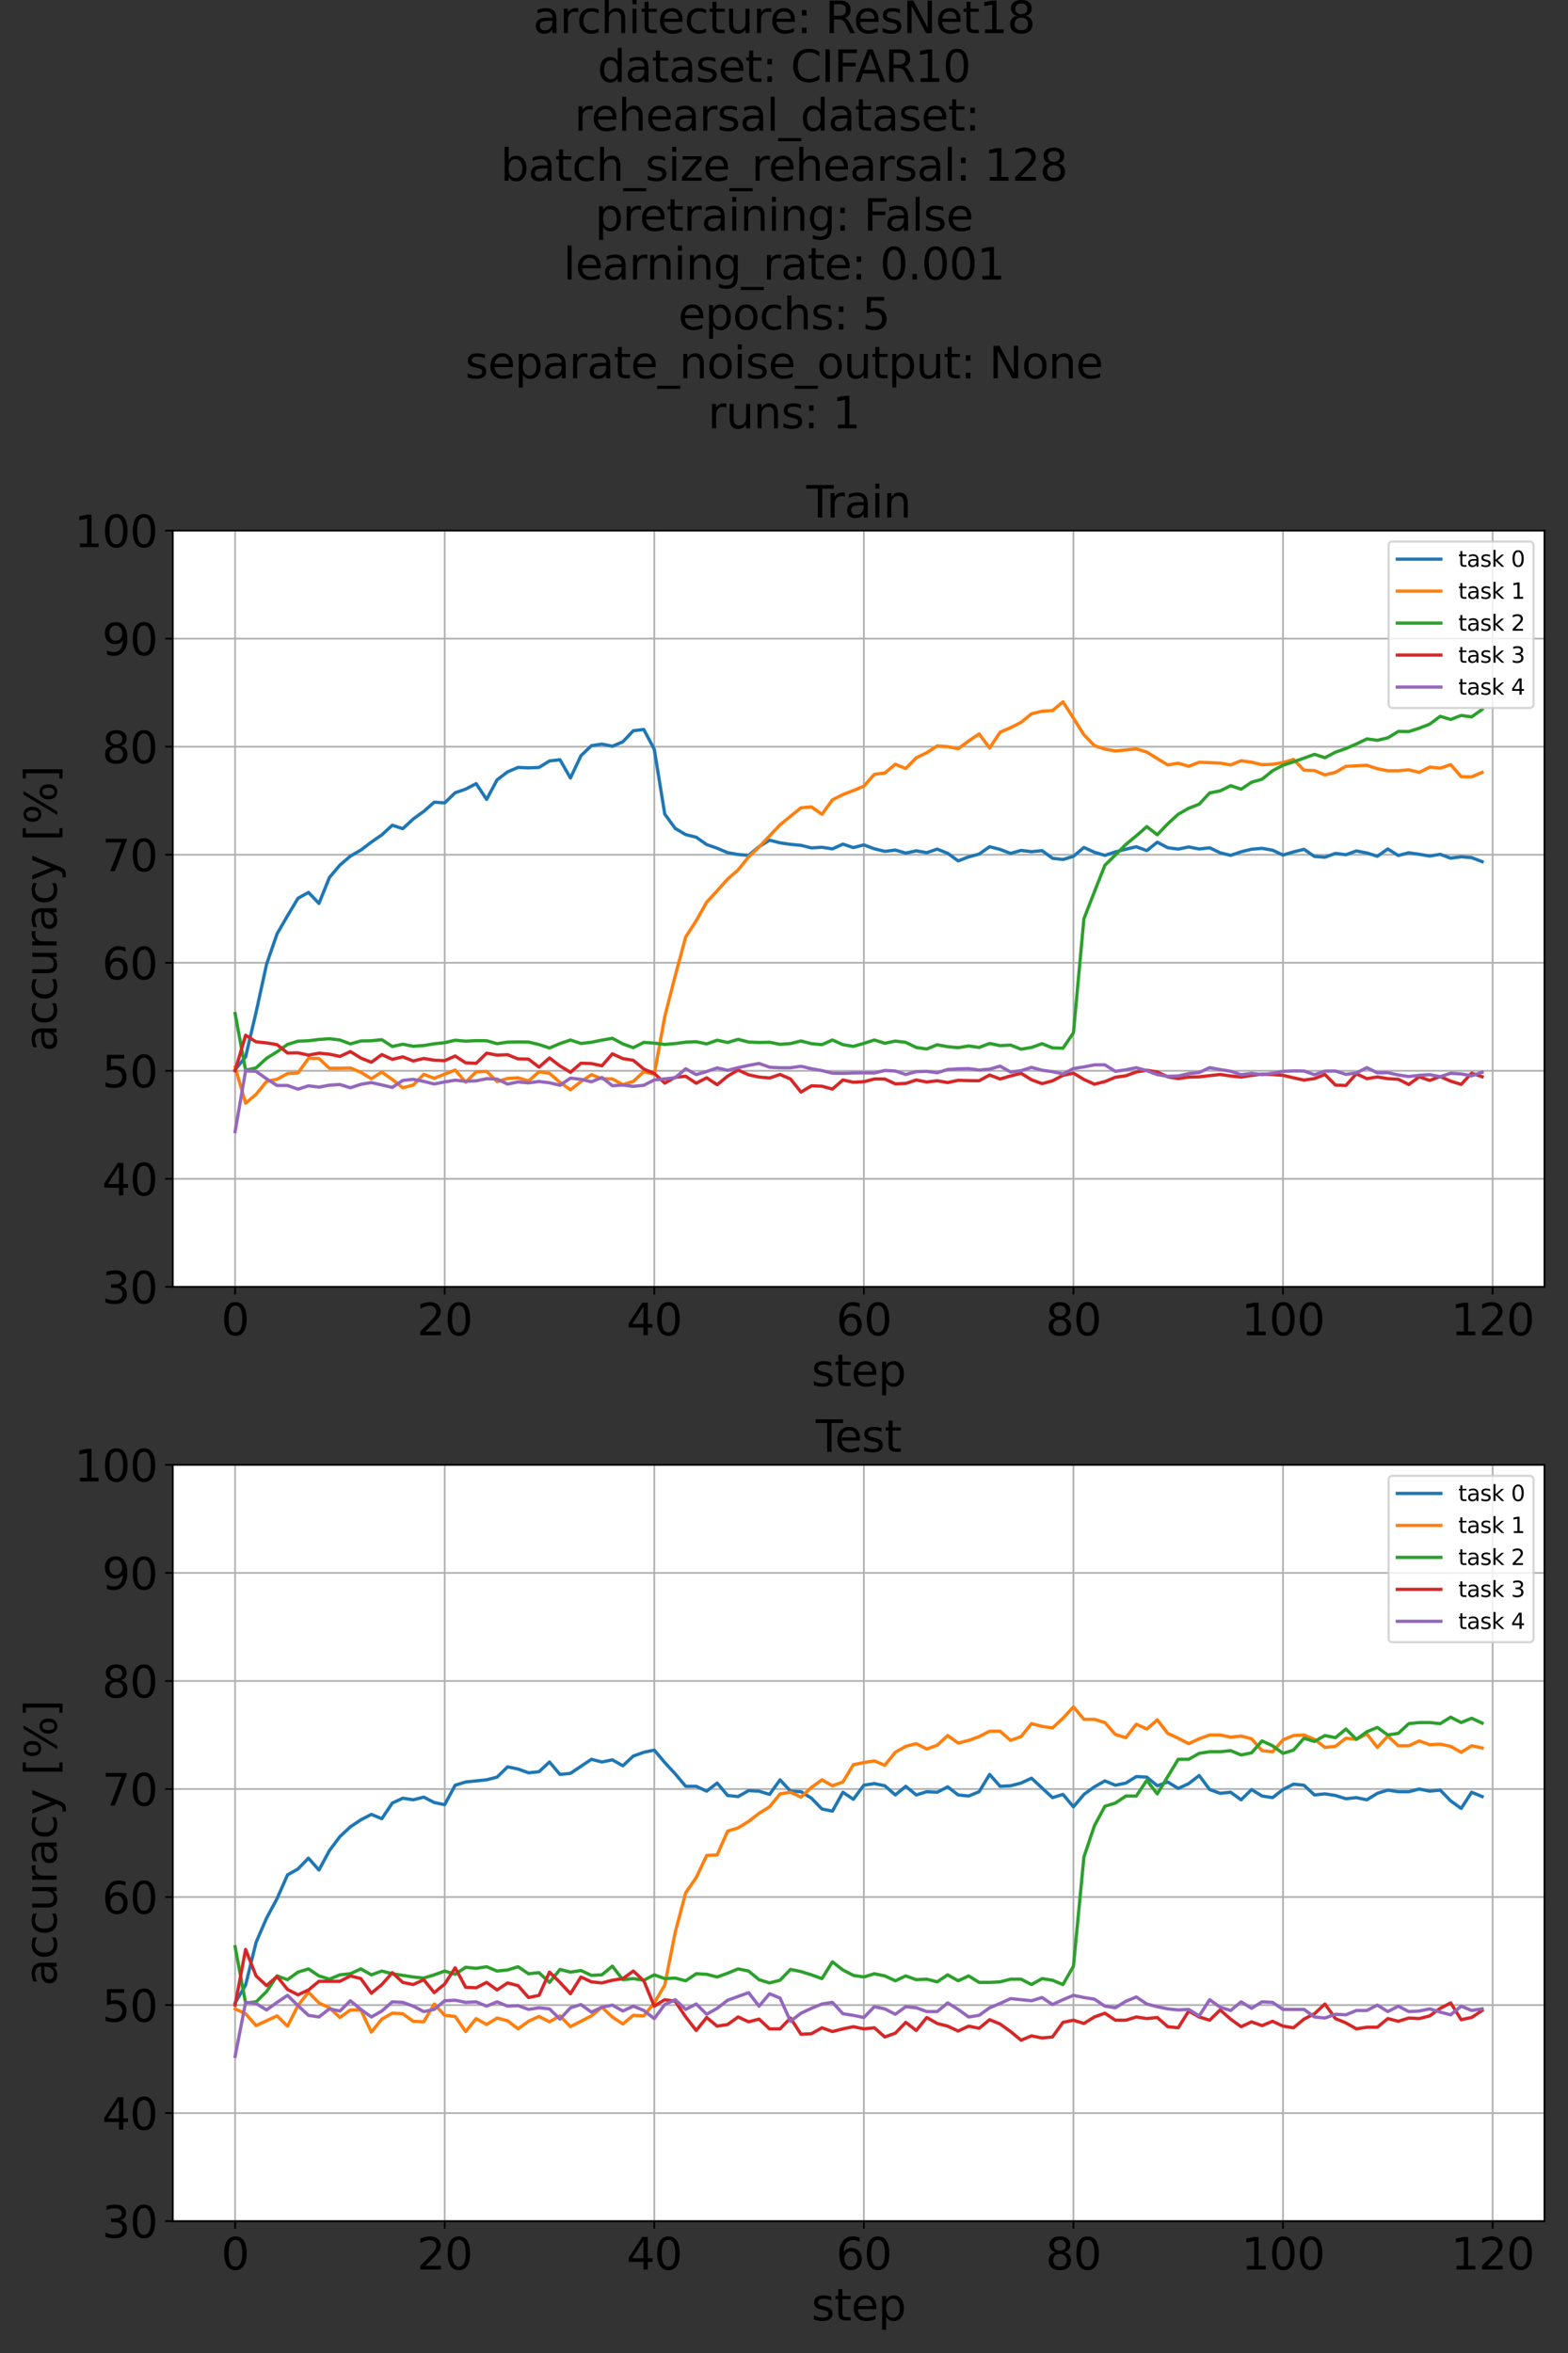 <?xml version="1.0" encoding="utf-8" standalone="no"?>
<!DOCTYPE svg PUBLIC "-//W3C//DTD SVG 1.1//EN"
  "http://www.w3.org/Graphics/SVG/1.1/DTD/svg11.dtd">
<svg xmlns:xlink="http://www.w3.org/1999/xlink" width="720pt" height="1080pt" viewBox="0 0 720 1080" xmlns="http://www.w3.org/2000/svg" version="1.1">
 <rect x="0" y="0" width="720" height="1080" fill="#333333" stroke="none"/>
 <defs>
  <style type="text/css">*{stroke-linejoin: round; stroke-linecap: butt}</style>
 </defs>
 <g id="figure_1">
  <g id="patch_1">
   <path d="M 0 1080 
L 720 1080 
L 720 0 
L 0 0 
L 0 1080 
z
" style="fill: none"/>
  </g>
  <g id="axes_1">
   <g id="patch_2">
    <path d="M 79.331 590.661 
L 709.2 590.661 
L 709.2 243.543 
L 79.331 243.543 
z
" style="fill: #ffffff"/>
   </g>
   <g id="matplotlib.axis_1">
    <g id="xtick_1">
     <g id="line2d_1">
      <path d="M 107.962 590.661 
L 107.962 243.543 
" clip-path="url(#pab2455a01e)" style="fill: none; stroke: #b0b0b0; stroke-width: 0.8; stroke-linecap: square"/>
     </g>
     <g id="line2d_2">
      <defs>
       <path id="mea0a2962de" d="M 0 0 
L 0 3.5 
" style="stroke: #000000; stroke-width: 0.8"/>
      </defs>
      <g>
       <use xlink:href="#mea0a2962de" x="107.962" y="590.661" style="stroke: #000000; stroke-width: 0.8"/>
      </g>
     </g>
     <g id="text_1">
      <!-- 0 -->
      <g transform="translate(101.599 612.857)scale(0.2 -0.2)">
       <defs>
        <path id="DejaVuSans-30" d="M 2034 4250 
Q 1547 4250 1301 3770 
Q 1056 3291 1056 2328 
Q 1056 1369 1301 889 
Q 1547 409 2034 409 
Q 2525 409 2770 889 
Q 3016 1369 3016 2328 
Q 3016 3291 2770 3770 
Q 2525 4250 2034 4250 
z
M 2034 4750 
Q 2819 4750 3233 4129 
Q 3647 3509 3647 2328 
Q 3647 1150 3233 529 
Q 2819 -91 2034 -91 
Q 1250 -91 836 529 
Q 422 1150 422 2328 
Q 422 3509 836 4129 
Q 1250 4750 2034 4750 
z
" transform="scale(0.016)"/>
       </defs>
       <use xlink:href="#DejaVuSans-30"/>
      </g>
     </g>
    </g>
    <g id="xtick_2">
     <g id="line2d_3">
      <path d="M 204.198 590.661 
L 204.198 243.543 
" clip-path="url(#pab2455a01e)" style="fill: none; stroke: #b0b0b0; stroke-width: 0.8; stroke-linecap: square"/>
     </g>
     <g id="line2d_4">
      <g>
       <use xlink:href="#mea0a2962de" x="204.198" y="590.661" style="stroke: #000000; stroke-width: 0.8"/>
      </g>
     </g>
     <g id="text_2">
      <!-- 20 -->
      <g transform="translate(191.473 612.857)scale(0.2 -0.2)">
       <defs>
        <path id="DejaVuSans-32" d="M 1228 531 
L 3431 531 
L 3431 0 
L 469 0 
L 469 531 
Q 828 903 1448 1529 
Q 2069 2156 2228 2338 
Q 2531 2678 2651 2914 
Q 2772 3150 2772 3378 
Q 2772 3750 2511 3984 
Q 2250 4219 1831 4219 
Q 1534 4219 1204 4116 
Q 875 4013 500 3803 
L 500 4441 
Q 881 4594 1212 4672 
Q 1544 4750 1819 4750 
Q 2544 4750 2975 4387 
Q 3406 4025 3406 3419 
Q 3406 3131 3298 2873 
Q 3191 2616 2906 2266 
Q 2828 2175 2409 1742 
Q 1991 1309 1228 531 
z
" transform="scale(0.016)"/>
       </defs>
       <use xlink:href="#DejaVuSans-32"/>
       <use xlink:href="#DejaVuSans-30" x="63.623"/>
      </g>
     </g>
    </g>
    <g id="xtick_3">
     <g id="line2d_5">
      <path d="M 300.435 590.661 
L 300.435 243.543 
" clip-path="url(#pab2455a01e)" style="fill: none; stroke: #b0b0b0; stroke-width: 0.8; stroke-linecap: square"/>
     </g>
     <g id="line2d_6">
      <g>
       <use xlink:href="#mea0a2962de" x="300.435" y="590.661" style="stroke: #000000; stroke-width: 0.8"/>
      </g>
     </g>
     <g id="text_3">
      <!-- 40 -->
      <g transform="translate(287.71 612.857)scale(0.2 -0.2)">
       <defs>
        <path id="DejaVuSans-34" d="M 2419 4116 
L 825 1625 
L 2419 1625 
L 2419 4116 
z
M 2253 4666 
L 3047 4666 
L 3047 1625 
L 3713 1625 
L 3713 1100 
L 3047 1100 
L 3047 0 
L 2419 0 
L 2419 1100 
L 313 1100 
L 313 1709 
L 2253 4666 
z
" transform="scale(0.016)"/>
       </defs>
       <use xlink:href="#DejaVuSans-34"/>
       <use xlink:href="#DejaVuSans-30" x="63.623"/>
      </g>
     </g>
    </g>
    <g id="xtick_4">
     <g id="line2d_7">
      <path d="M 396.672 590.661 
L 396.672 243.543 
" clip-path="url(#pab2455a01e)" style="fill: none; stroke: #b0b0b0; stroke-width: 0.8; stroke-linecap: square"/>
     </g>
     <g id="line2d_8">
      <g>
       <use xlink:href="#mea0a2962de" x="396.672" y="590.661" style="stroke: #000000; stroke-width: 0.8"/>
      </g>
     </g>
     <g id="text_4">
      <!-- 60 -->
      <g transform="translate(383.947 612.857)scale(0.2 -0.2)">
       <defs>
        <path id="DejaVuSans-36" d="M 2113 2584 
Q 1688 2584 1439 2293 
Q 1191 2003 1191 1497 
Q 1191 994 1439 701 
Q 1688 409 2113 409 
Q 2538 409 2786 701 
Q 3034 994 3034 1497 
Q 3034 2003 2786 2293 
Q 2538 2584 2113 2584 
z
M 3366 4563 
L 3366 3988 
Q 3128 4100 2886 4159 
Q 2644 4219 2406 4219 
Q 1781 4219 1451 3797 
Q 1122 3375 1075 2522 
Q 1259 2794 1537 2939 
Q 1816 3084 2150 3084 
Q 2853 3084 3261 2657 
Q 3669 2231 3669 1497 
Q 3669 778 3244 343 
Q 2819 -91 2113 -91 
Q 1303 -91 875 529 
Q 447 1150 447 2328 
Q 447 3434 972 4092 
Q 1497 4750 2381 4750 
Q 2619 4750 2861 4703 
Q 3103 4656 3366 4563 
z
" transform="scale(0.016)"/>
       </defs>
       <use xlink:href="#DejaVuSans-36"/>
       <use xlink:href="#DejaVuSans-30" x="63.623"/>
      </g>
     </g>
    </g>
    <g id="xtick_5">
     <g id="line2d_9">
      <path d="M 492.908 590.661 
L 492.908 243.543 
" clip-path="url(#pab2455a01e)" style="fill: none; stroke: #b0b0b0; stroke-width: 0.8; stroke-linecap: square"/>
     </g>
     <g id="line2d_10">
      <g>
       <use xlink:href="#mea0a2962de" x="492.908" y="590.661" style="stroke: #000000; stroke-width: 0.8"/>
      </g>
     </g>
     <g id="text_5">
      <!-- 80 -->
      <g transform="translate(480.183 612.857)scale(0.2 -0.2)">
       <defs>
        <path id="DejaVuSans-38" d="M 2034 2216 
Q 1584 2216 1326 1975 
Q 1069 1734 1069 1313 
Q 1069 891 1326 650 
Q 1584 409 2034 409 
Q 2484 409 2743 651 
Q 3003 894 3003 1313 
Q 3003 1734 2745 1975 
Q 2488 2216 2034 2216 
z
M 1403 2484 
Q 997 2584 770 2862 
Q 544 3141 544 3541 
Q 544 4100 942 4425 
Q 1341 4750 2034 4750 
Q 2731 4750 3128 4425 
Q 3525 4100 3525 3541 
Q 3525 3141 3298 2862 
Q 3072 2584 2669 2484 
Q 3125 2378 3379 2068 
Q 3634 1759 3634 1313 
Q 3634 634 3220 271 
Q 2806 -91 2034 -91 
Q 1263 -91 848 271 
Q 434 634 434 1313 
Q 434 1759 690 2068 
Q 947 2378 1403 2484 
z
M 1172 3481 
Q 1172 3119 1398 2916 
Q 1625 2713 2034 2713 
Q 2441 2713 2670 2916 
Q 2900 3119 2900 3481 
Q 2900 3844 2670 4047 
Q 2441 4250 2034 4250 
Q 1625 4250 1398 4047 
Q 1172 3844 1172 3481 
z
" transform="scale(0.016)"/>
       </defs>
       <use xlink:href="#DejaVuSans-38"/>
       <use xlink:href="#DejaVuSans-30" x="63.623"/>
      </g>
     </g>
    </g>
    <g id="xtick_6">
     <g id="line2d_11">
      <path d="M 589.145 590.661 
L 589.145 243.543 
" clip-path="url(#pab2455a01e)" style="fill: none; stroke: #b0b0b0; stroke-width: 0.8; stroke-linecap: square"/>
     </g>
     <g id="line2d_12">
      <g>
       <use xlink:href="#mea0a2962de" x="589.145" y="590.661" style="stroke: #000000; stroke-width: 0.8"/>
      </g>
     </g>
     <g id="text_6">
      <!-- 100 -->
      <g transform="translate(570.057 612.857)scale(0.2 -0.2)">
       <defs>
        <path id="DejaVuSans-31" d="M 794 531 
L 1825 531 
L 1825 4091 
L 703 3866 
L 703 4441 
L 1819 4666 
L 2450 4666 
L 2450 531 
L 3481 531 
L 3481 0 
L 794 0 
L 794 531 
z
" transform="scale(0.016)"/>
       </defs>
       <use xlink:href="#DejaVuSans-31"/>
       <use xlink:href="#DejaVuSans-30" x="63.623"/>
       <use xlink:href="#DejaVuSans-30" x="127.246"/>
      </g>
     </g>
    </g>
    <g id="xtick_7">
     <g id="line2d_13">
      <path d="M 685.381 590.661 
L 685.381 243.543 
" clip-path="url(#pab2455a01e)" style="fill: none; stroke: #b0b0b0; stroke-width: 0.8; stroke-linecap: square"/>
     </g>
     <g id="line2d_14">
      <g>
       <use xlink:href="#mea0a2962de" x="685.381" y="590.661" style="stroke: #000000; stroke-width: 0.8"/>
      </g>
     </g>
     <g id="text_7">
      <!-- 120 -->
      <g transform="translate(666.294 612.857)scale(0.2 -0.2)">
       <use xlink:href="#DejaVuSans-31"/>
       <use xlink:href="#DejaVuSans-32" x="63.623"/>
       <use xlink:href="#DejaVuSans-30" x="127.246"/>
      </g>
     </g>
    </g>
    <g id="text_8">
     <!-- step -->
     <g transform="translate(372.634 636.214)scale(0.2 -0.2)">
      <defs>
       <path id="DejaVuSans-73" d="M 2834 3397 
L 2834 2853 
Q 2591 2978 2328 3040 
Q 2066 3103 1784 3103 
Q 1356 3103 1142 2972 
Q 928 2841 928 2578 
Q 928 2378 1081 2264 
Q 1234 2150 1697 2047 
L 1894 2003 
Q 2506 1872 2764 1633 
Q 3022 1394 3022 966 
Q 3022 478 2636 193 
Q 2250 -91 1575 -91 
Q 1294 -91 989 -36 
Q 684 19 347 128 
L 347 722 
Q 666 556 975 473 
Q 1284 391 1588 391 
Q 1994 391 2212 530 
Q 2431 669 2431 922 
Q 2431 1156 2273 1281 
Q 2116 1406 1581 1522 
L 1381 1569 
Q 847 1681 609 1914 
Q 372 2147 372 2553 
Q 372 3047 722 3315 
Q 1072 3584 1716 3584 
Q 2034 3584 2315 3537 
Q 2597 3491 2834 3397 
z
" transform="scale(0.016)"/>
       <path id="DejaVuSans-74" d="M 1172 4494 
L 1172 3500 
L 2356 3500 
L 2356 3053 
L 1172 3053 
L 1172 1153 
Q 1172 725 1289 603 
Q 1406 481 1766 481 
L 2356 481 
L 2356 0 
L 1766 0 
Q 1100 0 847 248 
Q 594 497 594 1153 
L 594 3053 
L 172 3053 
L 172 3500 
L 594 3500 
L 594 4494 
L 1172 4494 
z
" transform="scale(0.016)"/>
       <path id="DejaVuSans-65" d="M 3597 1894 
L 3597 1613 
L 953 1613 
Q 991 1019 1311 708 
Q 1631 397 2203 397 
Q 2534 397 2845 478 
Q 3156 559 3463 722 
L 3463 178 
Q 3153 47 2828 -22 
Q 2503 -91 2169 -91 
Q 1331 -91 842 396 
Q 353 884 353 1716 
Q 353 2575 817 3079 
Q 1281 3584 2069 3584 
Q 2775 3584 3186 3129 
Q 3597 2675 3597 1894 
z
M 3022 2063 
Q 3016 2534 2758 2815 
Q 2500 3097 2075 3097 
Q 1594 3097 1305 2825 
Q 1016 2553 972 2059 
L 3022 2063 
z
" transform="scale(0.016)"/>
       <path id="DejaVuSans-70" d="M 1159 525 
L 1159 -1331 
L 581 -1331 
L 581 3500 
L 1159 3500 
L 1159 2969 
Q 1341 3281 1617 3432 
Q 1894 3584 2278 3584 
Q 2916 3584 3314 3078 
Q 3713 2572 3713 1747 
Q 3713 922 3314 415 
Q 2916 -91 2278 -91 
Q 1894 -91 1617 61 
Q 1341 213 1159 525 
z
M 3116 1747 
Q 3116 2381 2855 2742 
Q 2594 3103 2138 3103 
Q 1681 3103 1420 2742 
Q 1159 2381 1159 1747 
Q 1159 1113 1420 752 
Q 1681 391 2138 391 
Q 2594 391 2855 752 
Q 3116 1113 3116 1747 
z
" transform="scale(0.016)"/>
      </defs>
      <use xlink:href="#DejaVuSans-73"/>
      <use xlink:href="#DejaVuSans-74" x="52.1"/>
      <use xlink:href="#DejaVuSans-65" x="91.309"/>
      <use xlink:href="#DejaVuSans-70" x="152.832"/>
     </g>
    </g>
   </g>
   <g id="matplotlib.axis_2">
    <g id="ytick_1">
     <g id="line2d_15">
      <path d="M 79.331 590.661 
L 709.2 590.661 
" clip-path="url(#pab2455a01e)" style="fill: none; stroke: #b0b0b0; stroke-width: 0.8; stroke-linecap: square"/>
     </g>
     <g id="line2d_16">
      <defs>
       <path id="m8e5871a5a2" d="M 0 0 
L -3.5 0 
" style="stroke: #000000; stroke-width: 0.8"/>
      </defs>
      <g>
       <use xlink:href="#m8e5871a5a2" x="79.331" y="590.661" style="stroke: #000000; stroke-width: 0.8"/>
      </g>
     </g>
     <g id="text_9">
      <!-- 30 -->
      <g transform="translate(46.881 598.259)scale(0.2 -0.2)">
       <defs>
        <path id="DejaVuSans-33" d="M 2597 2516 
Q 3050 2419 3304 2112 
Q 3559 1806 3559 1356 
Q 3559 666 3084 287 
Q 2609 -91 1734 -91 
Q 1441 -91 1130 -33 
Q 819 25 488 141 
L 488 750 
Q 750 597 1062 519 
Q 1375 441 1716 441 
Q 2309 441 2620 675 
Q 2931 909 2931 1356 
Q 2931 1769 2642 2001 
Q 2353 2234 1838 2234 
L 1294 2234 
L 1294 2753 
L 1863 2753 
Q 2328 2753 2575 2939 
Q 2822 3125 2822 3475 
Q 2822 3834 2567 4026 
Q 2313 4219 1838 4219 
Q 1578 4219 1281 4162 
Q 984 4106 628 3988 
L 628 4550 
Q 988 4650 1302 4700 
Q 1616 4750 1894 4750 
Q 2613 4750 3031 4423 
Q 3450 4097 3450 3541 
Q 3450 3153 3228 2886 
Q 3006 2619 2597 2516 
z
" transform="scale(0.016)"/>
       </defs>
       <use xlink:href="#DejaVuSans-33"/>
       <use xlink:href="#DejaVuSans-30" x="63.623"/>
      </g>
     </g>
    </g>
    <g id="ytick_2">
     <g id="line2d_17">
      <path d="M 79.331 541.072 
L 709.2 541.072 
" clip-path="url(#pab2455a01e)" style="fill: none; stroke: #b0b0b0; stroke-width: 0.8; stroke-linecap: square"/>
     </g>
     <g id="line2d_18">
      <g>
       <use xlink:href="#m8e5871a5a2" x="79.331" y="541.072" style="stroke: #000000; stroke-width: 0.8"/>
      </g>
     </g>
     <g id="text_10">
      <!-- 40 -->
      <g transform="translate(46.881 548.671)scale(0.2 -0.2)">
       <use xlink:href="#DejaVuSans-34"/>
       <use xlink:href="#DejaVuSans-30" x="63.623"/>
      </g>
     </g>
    </g>
    <g id="ytick_3">
     <g id="line2d_19">
      <path d="M 79.331 491.484 
L 709.2 491.484 
" clip-path="url(#pab2455a01e)" style="fill: none; stroke: #b0b0b0; stroke-width: 0.8; stroke-linecap: square"/>
     </g>
     <g id="line2d_20">
      <g>
       <use xlink:href="#m8e5871a5a2" x="79.331" y="491.484" style="stroke: #000000; stroke-width: 0.8"/>
      </g>
     </g>
     <g id="text_11">
      <!-- 50 -->
      <g transform="translate(46.881 499.083)scale(0.2 -0.2)">
       <defs>
        <path id="DejaVuSans-35" d="M 691 4666 
L 3169 4666 
L 3169 4134 
L 1269 4134 
L 1269 2991 
Q 1406 3038 1543 3061 
Q 1681 3084 1819 3084 
Q 2600 3084 3056 2656 
Q 3513 2228 3513 1497 
Q 3513 744 3044 326 
Q 2575 -91 1722 -91 
Q 1428 -91 1123 -41 
Q 819 9 494 109 
L 494 744 
Q 775 591 1075 516 
Q 1375 441 1709 441 
Q 2250 441 2565 725 
Q 2881 1009 2881 1497 
Q 2881 1984 2565 2268 
Q 2250 2553 1709 2553 
Q 1456 2553 1204 2497 
Q 953 2441 691 2322 
L 691 4666 
z
" transform="scale(0.016)"/>
       </defs>
       <use xlink:href="#DejaVuSans-35"/>
       <use xlink:href="#DejaVuSans-30" x="63.623"/>
      </g>
     </g>
    </g>
    <g id="ytick_4">
     <g id="line2d_21">
      <path d="M 79.331 441.896 
L 709.2 441.896 
" clip-path="url(#pab2455a01e)" style="fill: none; stroke: #b0b0b0; stroke-width: 0.8; stroke-linecap: square"/>
     </g>
     <g id="line2d_22">
      <g>
       <use xlink:href="#m8e5871a5a2" x="79.331" y="441.896" style="stroke: #000000; stroke-width: 0.8"/>
      </g>
     </g>
     <g id="text_12">
      <!-- 60 -->
      <g transform="translate(46.881 449.494)scale(0.2 -0.2)">
       <use xlink:href="#DejaVuSans-36"/>
       <use xlink:href="#DejaVuSans-30" x="63.623"/>
      </g>
     </g>
    </g>
    <g id="ytick_5">
     <g id="line2d_23">
      <path d="M 79.331 392.308 
L 709.2 392.308 
" clip-path="url(#pab2455a01e)" style="fill: none; stroke: #b0b0b0; stroke-width: 0.8; stroke-linecap: square"/>
     </g>
     <g id="line2d_24">
      <g>
       <use xlink:href="#m8e5871a5a2" x="79.331" y="392.308" style="stroke: #000000; stroke-width: 0.8"/>
      </g>
     </g>
     <g id="text_13">
      <!-- 70 -->
      <g transform="translate(46.881 399.906)scale(0.2 -0.2)">
       <defs>
        <path id="DejaVuSans-37" d="M 525 4666 
L 3525 4666 
L 3525 4397 
L 1831 0 
L 1172 0 
L 2766 4134 
L 525 4134 
L 525 4666 
z
" transform="scale(0.016)"/>
       </defs>
       <use xlink:href="#DejaVuSans-37"/>
       <use xlink:href="#DejaVuSans-30" x="63.623"/>
      </g>
     </g>
    </g>
    <g id="ytick_6">
     <g id="line2d_25">
      <path d="M 79.331 342.72 
L 709.2 342.72 
" clip-path="url(#pab2455a01e)" style="fill: none; stroke: #b0b0b0; stroke-width: 0.8; stroke-linecap: square"/>
     </g>
     <g id="line2d_26">
      <g>
       <use xlink:href="#m8e5871a5a2" x="79.331" y="342.72" style="stroke: #000000; stroke-width: 0.8"/>
      </g>
     </g>
     <g id="text_14">
      <!-- 80 -->
      <g transform="translate(46.881 350.318)scale(0.2 -0.2)">
       <use xlink:href="#DejaVuSans-38"/>
       <use xlink:href="#DejaVuSans-30" x="63.623"/>
      </g>
     </g>
    </g>
    <g id="ytick_7">
     <g id="line2d_27">
      <path d="M 79.331 293.131 
L 709.2 293.131 
" clip-path="url(#pab2455a01e)" style="fill: none; stroke: #b0b0b0; stroke-width: 0.8; stroke-linecap: square"/>
     </g>
     <g id="line2d_28">
      <g>
       <use xlink:href="#m8e5871a5a2" x="79.331" y="293.131" style="stroke: #000000; stroke-width: 0.8"/>
      </g>
     </g>
     <g id="text_15">
      <!-- 90 -->
      <g transform="translate(46.881 300.73)scale(0.2 -0.2)">
       <defs>
        <path id="DejaVuSans-39" d="M 703 97 
L 703 672 
Q 941 559 1184 500 
Q 1428 441 1663 441 
Q 2288 441 2617 861 
Q 2947 1281 2994 2138 
Q 2813 1869 2534 1725 
Q 2256 1581 1919 1581 
Q 1219 1581 811 2004 
Q 403 2428 403 3163 
Q 403 3881 828 4315 
Q 1253 4750 1959 4750 
Q 2769 4750 3195 4129 
Q 3622 3509 3622 2328 
Q 3622 1225 3098 567 
Q 2575 -91 1691 -91 
Q 1453 -91 1209 -44 
Q 966 3 703 97 
z
M 1959 2075 
Q 2384 2075 2632 2365 
Q 2881 2656 2881 3163 
Q 2881 3666 2632 3958 
Q 2384 4250 1959 4250 
Q 1534 4250 1286 3958 
Q 1038 3666 1038 3163 
Q 1038 2656 1286 2365 
Q 1534 2075 1959 2075 
z
" transform="scale(0.016)"/>
       </defs>
       <use xlink:href="#DejaVuSans-39"/>
       <use xlink:href="#DejaVuSans-30" x="63.623"/>
      </g>
     </g>
    </g>
    <g id="ytick_8">
     <g id="line2d_29">
      <path d="M 79.331 243.543 
L 709.2 243.543 
" clip-path="url(#pab2455a01e)" style="fill: none; stroke: #b0b0b0; stroke-width: 0.8; stroke-linecap: square"/>
     </g>
     <g id="line2d_30">
      <g>
       <use xlink:href="#m8e5871a5a2" x="79.331" y="243.543" style="stroke: #000000; stroke-width: 0.8"/>
      </g>
     </g>
     <g id="text_16">
      <!-- 100 -->
      <g transform="translate(34.156 251.142)scale(0.2 -0.2)">
       <use xlink:href="#DejaVuSans-31"/>
       <use xlink:href="#DejaVuSans-30" x="63.623"/>
       <use xlink:href="#DejaVuSans-30" x="127.246"/>
      </g>
     </g>
    </g>
    <g id="text_17">
     <!-- accuracy [%] -->
     <g transform="translate(25.997 482.703)rotate(-90)scale(0.2 -0.2)">
      <defs>
       <path id="DejaVuSans-61" d="M 2194 1759 
Q 1497 1759 1228 1600 
Q 959 1441 959 1056 
Q 959 750 1161 570 
Q 1363 391 1709 391 
Q 2188 391 2477 730 
Q 2766 1069 2766 1631 
L 2766 1759 
L 2194 1759 
z
M 3341 1997 
L 3341 0 
L 2766 0 
L 2766 531 
Q 2569 213 2275 61 
Q 1981 -91 1556 -91 
Q 1019 -91 701 211 
Q 384 513 384 1019 
Q 384 1609 779 1909 
Q 1175 2209 1959 2209 
L 2766 2209 
L 2766 2266 
Q 2766 2663 2505 2880 
Q 2244 3097 1772 3097 
Q 1472 3097 1187 3025 
Q 903 2953 641 2809 
L 641 3341 
Q 956 3463 1253 3523 
Q 1550 3584 1831 3584 
Q 2591 3584 2966 3190 
Q 3341 2797 3341 1997 
z
" transform="scale(0.016)"/>
       <path id="DejaVuSans-63" d="M 3122 3366 
L 3122 2828 
Q 2878 2963 2633 3030 
Q 2388 3097 2138 3097 
Q 1578 3097 1268 2742 
Q 959 2388 959 1747 
Q 959 1106 1268 751 
Q 1578 397 2138 397 
Q 2388 397 2633 464 
Q 2878 531 3122 666 
L 3122 134 
Q 2881 22 2623 -34 
Q 2366 -91 2075 -91 
Q 1284 -91 818 406 
Q 353 903 353 1747 
Q 353 2603 823 3093 
Q 1294 3584 2113 3584 
Q 2378 3584 2631 3529 
Q 2884 3475 3122 3366 
z
" transform="scale(0.016)"/>
       <path id="DejaVuSans-75" d="M 544 1381 
L 544 3500 
L 1119 3500 
L 1119 1403 
Q 1119 906 1312 657 
Q 1506 409 1894 409 
Q 2359 409 2629 706 
Q 2900 1003 2900 1516 
L 2900 3500 
L 3475 3500 
L 3475 0 
L 2900 0 
L 2900 538 
Q 2691 219 2414 64 
Q 2138 -91 1772 -91 
Q 1169 -91 856 284 
Q 544 659 544 1381 
z
M 1991 3584 
L 1991 3584 
z
" transform="scale(0.016)"/>
       <path id="DejaVuSans-72" d="M 2631 2963 
Q 2534 3019 2420 3045 
Q 2306 3072 2169 3072 
Q 1681 3072 1420 2755 
Q 1159 2438 1159 1844 
L 1159 0 
L 581 0 
L 581 3500 
L 1159 3500 
L 1159 2956 
Q 1341 3275 1631 3429 
Q 1922 3584 2338 3584 
Q 2397 3584 2469 3576 
Q 2541 3569 2628 3553 
L 2631 2963 
z
" transform="scale(0.016)"/>
       <path id="DejaVuSans-79" d="M 2059 -325 
Q 1816 -950 1584 -1140 
Q 1353 -1331 966 -1331 
L 506 -1331 
L 506 -850 
L 844 -850 
Q 1081 -850 1212 -737 
Q 1344 -625 1503 -206 
L 1606 56 
L 191 3500 
L 800 3500 
L 1894 763 
L 2988 3500 
L 3597 3500 
L 2059 -325 
z
" transform="scale(0.016)"/>
       <path id="DejaVuSans-20" transform="scale(0.016)"/>
       <path id="DejaVuSans-5b" d="M 550 4863 
L 1875 4863 
L 1875 4416 
L 1125 4416 
L 1125 -397 
L 1875 -397 
L 1875 -844 
L 550 -844 
L 550 4863 
z
" transform="scale(0.016)"/>
       <path id="DejaVuSans-25" d="M 4653 2053 
Q 4381 2053 4226 1822 
Q 4072 1591 4072 1178 
Q 4072 772 4226 539 
Q 4381 306 4653 306 
Q 4919 306 5073 539 
Q 5228 772 5228 1178 
Q 5228 1588 5073 1820 
Q 4919 2053 4653 2053 
z
M 4653 2450 
Q 5147 2450 5437 2106 
Q 5728 1763 5728 1178 
Q 5728 594 5436 251 
Q 5144 -91 4653 -91 
Q 4153 -91 3862 251 
Q 3572 594 3572 1178 
Q 3572 1766 3864 2108 
Q 4156 2450 4653 2450 
z
M 1428 4353 
Q 1159 4353 1004 4120 
Q 850 3888 850 3481 
Q 850 3069 1003 2837 
Q 1156 2606 1428 2606 
Q 1700 2606 1854 2837 
Q 2009 3069 2009 3481 
Q 2009 3884 1853 4118 
Q 1697 4353 1428 4353 
z
M 4250 4750 
L 4750 4750 
L 1831 -91 
L 1331 -91 
L 4250 4750 
z
M 1428 4750 
Q 1922 4750 2215 4408 
Q 2509 4066 2509 3481 
Q 2509 2891 2217 2550 
Q 1925 2209 1428 2209 
Q 931 2209 642 2551 
Q 353 2894 353 3481 
Q 353 4063 643 4406 
Q 934 4750 1428 4750 
z
" transform="scale(0.016)"/>
       <path id="DejaVuSans-5d" d="M 1947 4863 
L 1947 -844 
L 622 -844 
L 622 -397 
L 1369 -397 
L 1369 4416 
L 622 4416 
L 622 4863 
L 1947 4863 
z
" transform="scale(0.016)"/>
      </defs>
      <use xlink:href="#DejaVuSans-61"/>
      <use xlink:href="#DejaVuSans-63" x="61.279"/>
      <use xlink:href="#DejaVuSans-63" x="116.26"/>
      <use xlink:href="#DejaVuSans-75" x="171.24"/>
      <use xlink:href="#DejaVuSans-72" x="234.619"/>
      <use xlink:href="#DejaVuSans-61" x="275.732"/>
      <use xlink:href="#DejaVuSans-63" x="337.012"/>
      <use xlink:href="#DejaVuSans-79" x="391.992"/>
      <use xlink:href="#DejaVuSans-20" x="451.172"/>
      <use xlink:href="#DejaVuSans-5b" x="482.959"/>
      <use xlink:href="#DejaVuSans-25" x="521.973"/>
      <use xlink:href="#DejaVuSans-5d" x="616.992"/>
     </g>
    </g>
   </g>
   <g id="line2d_31">
    <path d="M 107.962 490.988 
L 112.773 485.087 
L 117.585 464.657 
L 122.397 442.59 
L 127.209 428.656 
L 132.021 420.325 
L 136.833 412.292 
L 141.644 409.614 
L 146.456 414.672 
L 151.268 402.771 
L 156.08 397.068 
L 160.892 392.952 
L 165.704 390.175 
L 170.515 386.506 
L 175.327 383.184 
L 180.139 378.77 
L 184.951 380.357 
L 189.763 375.894 
L 194.575 372.423 
L 199.386 368.208 
L 204.198 368.505 
L 209.01 363.844 
L 213.822 362.208 
L 218.634 359.679 
L 223.446 366.919 
L 228.257 357.943 
L 233.069 354.274 
L 237.881 352.24 
L 242.693 352.439 
L 247.505 352.24 
L 252.317 349.265 
L 257.128 348.72 
L 261.94 357.1 
L 266.752 346.885 
L 271.564 342.273 
L 276.376 341.529 
L 281.188 342.521 
L 285.999 340.488 
L 290.811 335.38 
L 295.623 334.835 
L 300.435 343.91 
L 305.247 373.663 
L 310.059 380.258 
L 314.87 383.084 
L 319.682 384.274 
L 324.494 387.646 
L 329.306 389.332 
L 334.118 391.366 
L 338.93 392.209 
L 343.741 392.605 
L 348.553 388.589 
L 353.365 385.613 
L 358.177 386.853 
L 362.989 387.547 
L 367.801 387.994 
L 372.612 389.184 
L 377.424 388.886 
L 382.236 389.63 
L 387.048 387.448 
L 391.86 389.035 
L 396.672 387.795 
L 401.483 389.58 
L 406.295 390.771 
L 411.107 390.175 
L 415.919 391.564 
L 420.731 390.523 
L 425.543 391.366 
L 430.354 389.729 
L 435.166 391.663 
L 439.978 395.134 
L 444.79 393.3 
L 449.602 392.01 
L 454.414 388.638 
L 459.225 389.878 
L 464.037 391.713 
L 468.849 390.324 
L 473.661 390.919 
L 478.473 390.423 
L 483.285 393.944 
L 488.096 394.49 
L 492.908 393.052 
L 497.72 388.985 
L 502.532 391.167 
L 507.344 392.605 
L 512.155 391.018 
L 516.967 389.779 
L 521.779 388.638 
L 526.591 390.423 
L 531.403 386.556 
L 536.215 389.085 
L 541.026 389.729 
L 545.838 388.737 
L 550.65 389.68 
L 555.462 389.134 
L 560.274 391.415 
L 565.086 392.605 
L 569.897 390.969 
L 574.709 389.779 
L 579.521 389.382 
L 584.333 390.225 
L 589.145 392.457 
L 593.957 391.018 
L 598.768 389.828 
L 603.58 393.101 
L 608.392 393.448 
L 613.204 391.713 
L 618.016 392.308 
L 622.828 390.572 
L 627.639 391.514 
L 632.451 393.002 
L 637.263 389.68 
L 642.075 392.655 
L 646.887 391.415 
L 651.699 392.109 
L 656.51 392.903 
L 661.322 392.109 
L 666.134 393.895 
L 670.946 393.25 
L 675.758 393.647 
L 680.57 395.481 
" clip-path="url(#pab2455a01e)" style="fill: none; stroke: #1f77b4; stroke-width: 1.5; stroke-linecap: square"/>
   </g>
   <g id="line2d_32">
    <path d="M 107.962 489.749 
L 112.773 506.361 
L 117.585 502.294 
L 122.397 496.393 
L 127.209 495.352 
L 132.021 492.773 
L 136.833 492.476 
L 141.644 485.782 
L 146.456 485.831 
L 151.268 490.294 
L 156.08 490.294 
L 160.892 490.195 
L 165.704 492.178 
L 170.515 495.104 
L 175.327 492.079 
L 180.139 495.451 
L 184.951 499.27 
L 189.763 498.03 
L 194.575 493.121 
L 199.386 494.906 
L 204.198 493.021 
L 209.01 491.137 
L 213.822 496.691 
L 218.634 491.98 
L 223.446 491.732 
L 228.257 496.443 
L 233.069 495.005 
L 237.881 494.707 
L 242.693 496.145 
L 247.505 491.93 
L 252.317 492.674 
L 257.128 496.79 
L 261.94 500.212 
L 266.752 496.443 
L 271.564 493.269 
L 276.376 495.104 
L 281.188 495.203 
L 285.999 497.831 
L 290.811 496.344 
L 295.623 491.881 
L 300.435 493.071 
L 305.247 466.591 
L 310.059 447.847 
L 314.87 430.044 
L 319.682 422.606 
L 324.494 414.077 
L 329.306 408.87 
L 334.118 403.465 
L 338.93 399.3 
L 343.741 393.3 
L 348.553 388.737 
L 353.365 383.679 
L 358.177 378.572 
L 362.989 374.654 
L 367.801 370.787 
L 372.612 370.34 
L 377.424 373.762 
L 382.236 367.117 
L 387.048 364.687 
L 391.86 362.852 
L 396.672 360.819 
L 401.483 355.414 
L 406.295 354.819 
L 411.107 350.802 
L 415.919 352.736 
L 420.731 347.827 
L 425.543 345.496 
L 430.354 342.372 
L 435.166 342.72 
L 439.978 343.662 
L 444.79 340.091 
L 449.602 336.868 
L 454.414 343.315 
L 459.225 336.075 
L 464.037 333.992 
L 468.849 331.562 
L 473.661 327.595 
L 478.473 326.455 
L 483.285 326.157 
L 488.096 322.14 
L 492.908 329.628 
L 497.72 337.265 
L 502.532 342.224 
L 507.344 343.81 
L 512.155 344.703 
L 516.967 344.207 
L 521.779 343.711 
L 526.591 345.199 
L 531.403 348.174 
L 536.215 351.1 
L 541.026 350.307 
L 545.838 351.695 
L 550.65 349.86 
L 555.462 350.059 
L 560.274 350.257 
L 565.086 351.1 
L 569.897 349.166 
L 574.709 349.86 
L 579.521 351.001 
L 584.333 350.802 
L 589.145 350.009 
L 593.957 348.571 
L 598.768 353.53 
L 603.58 353.679 
L 608.392 355.662 
L 613.204 354.472 
L 618.016 351.745 
L 622.828 351.497 
L 627.639 351.249 
L 632.451 352.836 
L 637.263 353.778 
L 642.075 353.778 
L 646.887 353.331 
L 651.699 354.522 
L 656.51 352.092 
L 661.322 352.588 
L 666.134 350.951 
L 670.946 356.505 
L 675.758 356.555 
L 680.57 354.522 
" clip-path="url(#pab2455a01e)" style="fill: none; stroke: #ff7f0e; stroke-width: 1.5; stroke-linecap: square"/>
   </g>
   <g id="line2d_33">
    <path d="M 107.962 465.202 
L 112.773 491.236 
L 117.585 490.145 
L 122.397 485.732 
L 127.209 482.757 
L 132.021 479.385 
L 136.833 477.897 
L 141.644 477.699 
L 146.456 477.104 
L 151.268 476.756 
L 156.08 477.352 
L 160.892 479.137 
L 165.704 477.798 
L 170.515 477.699 
L 175.327 477.203 
L 180.139 480.327 
L 184.951 479.286 
L 189.763 480.228 
L 194.575 479.881 
L 199.386 479.087 
L 204.198 478.591 
L 209.01 477.451 
L 213.822 477.897 
L 218.634 477.649 
L 223.446 477.699 
L 228.257 479.038 
L 233.069 478.343 
L 237.881 478.244 
L 242.693 478.294 
L 247.505 479.434 
L 252.317 481.021 
L 257.128 478.988 
L 261.94 477.352 
L 266.752 478.938 
L 271.564 478.393 
L 276.376 477.401 
L 281.188 476.558 
L 285.999 479.137 
L 290.811 480.872 
L 295.623 478.442 
L 300.435 478.79 
L 305.247 479.385 
L 310.059 478.988 
L 314.87 478.343 
L 319.682 478.145 
L 324.494 479.137 
L 329.306 477.451 
L 334.118 478.492 
L 338.93 477.054 
L 343.741 478.294 
L 348.553 478.492 
L 353.365 478.393 
L 358.177 479.335 
L 362.989 478.988 
L 367.801 477.798 
L 372.612 479.038 
L 377.424 479.484 
L 382.236 477.352 
L 387.048 479.484 
L 391.86 480.277 
L 396.672 478.889 
L 401.483 477.352 
L 406.295 478.839 
L 411.107 477.847 
L 415.919 478.442 
L 420.731 480.773 
L 425.543 481.467 
L 430.354 479.533 
L 435.166 480.426 
L 439.978 480.872 
L 444.79 480.079 
L 449.602 480.773 
L 454.414 478.938 
L 459.225 479.93 
L 464.037 479.682 
L 468.849 481.567 
L 473.661 480.773 
L 478.473 479.038 
L 483.285 480.971 
L 488.096 481.12 
L 492.908 474.029 
L 497.72 421.714 
L 502.532 409.317 
L 507.344 397.167 
L 512.155 392.407 
L 516.967 387.597 
L 521.779 383.63 
L 526.591 379.415 
L 531.403 383.134 
L 536.215 378.126 
L 541.026 373.712 
L 545.838 370.985 
L 550.65 369.1 
L 555.462 363.943 
L 560.274 363.001 
L 565.086 360.621 
L 569.897 362.257 
L 574.709 359.034 
L 579.521 357.646 
L 584.333 353.778 
L 589.145 351.249 
L 593.957 349.662 
L 598.768 347.976 
L 603.58 346.24 
L 608.392 347.778 
L 613.204 345.249 
L 618.016 343.563 
L 622.828 341.48 
L 627.639 339.149 
L 632.451 339.794 
L 637.263 338.653 
L 642.075 335.728 
L 646.887 335.777 
L 651.699 334.24 
L 656.51 332.356 
L 661.322 328.785 
L 666.134 330.223 
L 670.946 328.389 
L 675.758 329.033 
L 680.57 325.612 
" clip-path="url(#pab2455a01e)" style="fill: none; stroke: #2ca02c; stroke-width: 1.5; stroke-linecap: square"/>
   </g>
   <g id="line2d_34">
    <path d="M 107.962 491.484 
L 112.773 475.17 
L 117.585 478.195 
L 122.397 478.69 
L 127.209 479.484 
L 132.021 483.302 
L 136.833 483.253 
L 141.644 484.294 
L 146.456 483.401 
L 151.268 483.848 
L 156.08 484.889 
L 160.892 482.658 
L 165.704 485.633 
L 170.515 487.567 
L 175.327 484.046 
L 180.139 486.228 
L 184.951 485.087 
L 189.763 486.972 
L 194.575 485.831 
L 199.386 486.625 
L 204.198 486.823 
L 209.01 484.691 
L 213.822 487.815 
L 218.634 488.063 
L 223.446 483.401 
L 228.257 484.294 
L 233.069 484.096 
L 237.881 486.029 
L 242.693 486.129 
L 247.505 489.798 
L 252.317 485.583 
L 257.128 489.253 
L 261.94 492.178 
L 266.752 488.013 
L 271.564 488.162 
L 276.376 489.203 
L 281.188 483.699 
L 285.999 485.881 
L 290.811 486.674 
L 295.623 490.691 
L 300.435 492.674 
L 305.247 497.137 
L 310.059 494.459 
L 314.87 494.013 
L 319.682 497.187 
L 324.494 494.707 
L 329.306 497.881 
L 334.118 493.914 
L 338.93 491.137 
L 343.741 493.319 
L 348.553 494.36 
L 353.365 494.807 
L 358.177 493.17 
L 362.989 495.253 
L 367.801 501.253 
L 372.612 498.377 
L 377.424 498.575 
L 382.236 499.865 
L 387.048 495.699 
L 391.86 496.741 
L 396.672 496.493 
L 401.483 495.253 
L 406.295 495.253 
L 411.107 497.484 
L 415.919 497.286 
L 420.731 495.699 
L 425.543 496.641 
L 430.354 496.046 
L 435.166 496.889 
L 439.978 495.848 
L 444.79 495.997 
L 449.602 496.046 
L 454.414 493.418 
L 459.225 495.253 
L 464.037 493.864 
L 468.849 492.625 
L 473.661 495.6 
L 478.473 497.385 
L 483.285 496.096 
L 488.096 493.567 
L 492.908 492.575 
L 497.72 495.451 
L 502.532 497.633 
L 507.344 496.443 
L 512.155 494.459 
L 516.967 493.765 
L 521.779 492.03 
L 526.591 491.236 
L 531.403 492.03 
L 536.215 494.261 
L 541.026 495.055 
L 545.838 494.36 
L 550.65 494.261 
L 555.462 493.716 
L 560.274 493.17 
L 565.086 493.864 
L 569.897 494.36 
L 574.709 493.616 
L 579.521 493.021 
L 584.333 493.22 
L 589.145 493.567 
L 593.957 494.707 
L 598.768 495.749 
L 603.58 495.055 
L 608.392 493.17 
L 613.204 498.03 
L 618.016 498.228 
L 622.828 492.823 
L 627.639 495.104 
L 632.451 494.311 
L 637.263 495.104 
L 642.075 495.352 
L 646.887 497.782 
L 651.699 494.261 
L 656.51 495.898 
L 661.322 494.112 
L 666.134 496.245 
L 670.946 497.732 
L 675.758 492.575 
L 680.57 494.212 
" clip-path="url(#pab2455a01e)" style="fill: none; stroke: #d62728; stroke-width: 1.5; stroke-linecap: square"/>
   </g>
   <g id="line2d_35">
    <path d="M 107.962 519.402 
L 112.773 491.484 
L 117.585 491.732 
L 122.397 495.154 
L 127.209 498.228 
L 132.021 498.228 
L 136.833 499.914 
L 141.644 498.377 
L 146.456 498.972 
L 151.268 498.079 
L 156.08 497.782 
L 160.892 499.27 
L 165.704 497.683 
L 170.515 496.889 
L 175.327 497.98 
L 180.139 499.121 
L 184.951 495.898 
L 189.763 495.402 
L 194.575 496.344 
L 199.386 497.534 
L 204.198 496.592 
L 209.01 495.798 
L 213.822 496.294 
L 218.634 496.096 
L 223.446 495.104 
L 228.257 495.302 
L 233.069 497.584 
L 237.881 496.592 
L 242.693 497.038 
L 247.505 496.393 
L 252.317 496.988 
L 257.128 498.129 
L 261.94 494.856 
L 266.752 495.402 
L 271.564 496.542 
L 276.376 494.559 
L 281.188 498.327 
L 285.999 498.03 
L 290.811 498.625 
L 295.623 498.129 
L 300.435 495.65 
L 305.247 495.203 
L 310.059 494.658 
L 314.87 490.542 
L 319.682 493.22 
L 324.494 491.831 
L 329.306 490.145 
L 334.118 491.286 
L 338.93 490.046 
L 343.741 489.005 
L 348.553 488.112 
L 353.365 489.848 
L 358.177 490.096 
L 362.989 490.096 
L 367.801 489.402 
L 372.612 490.542 
L 377.424 491.385 
L 382.236 492.575 
L 387.048 492.674 
L 391.86 492.476 
L 396.672 492.426 
L 401.483 492.476 
L 406.295 491.335 
L 411.107 491.583 
L 415.919 493.17 
L 420.731 491.881 
L 425.543 491.732 
L 430.354 492.377 
L 435.166 490.889 
L 439.978 490.592 
L 444.79 490.492 
L 449.602 491.137 
L 454.414 490.74 
L 459.225 489.352 
L 464.037 492.03 
L 468.849 491.435 
L 473.661 489.897 
L 478.473 491.236 
L 483.285 491.881 
L 488.096 492.922 
L 492.908 490.443 
L 497.72 489.699 
L 502.532 488.757 
L 507.344 488.757 
L 512.155 491.732 
L 516.967 491.038 
L 521.779 490.046 
L 526.591 491.435 
L 531.403 493.22 
L 536.215 494.013 
L 541.026 493.864 
L 545.838 492.773 
L 550.65 492.278 
L 555.462 490.046 
L 560.274 490.939 
L 565.086 491.683 
L 569.897 493.269 
L 574.709 492.674 
L 579.521 493.269 
L 584.333 492.625 
L 589.145 491.732 
L 593.957 491.534 
L 598.768 491.583 
L 603.58 493.269 
L 608.392 491.633 
L 613.204 491.583 
L 618.016 493.121 
L 622.828 492.476 
L 627.639 490.046 
L 632.451 492.426 
L 637.263 492.327 
L 642.075 493.418 
L 646.887 494.112 
L 651.699 493.567 
L 656.51 493.269 
L 661.322 494.162 
L 666.134 492.625 
L 670.946 492.922 
L 675.758 493.765 
L 680.57 492.178 
" clip-path="url(#pab2455a01e)" style="fill: none; stroke: #9467bd; stroke-width: 1.5; stroke-linecap: square"/>
   </g>
   <g id="patch_3">
    <path d="M 79.331 590.661 
L 79.331 243.543 
" style="fill: none; stroke: #000000; stroke-width: 0.8; stroke-linejoin: miter; stroke-linecap: square"/>
   </g>
   <g id="patch_4">
    <path d="M 709.2 590.661 
L 709.2 243.543 
" style="fill: none; stroke: #000000; stroke-width: 0.8; stroke-linejoin: miter; stroke-linecap: square"/>
   </g>
   <g id="patch_5">
    <path d="M 79.331 590.661 
L 709.2 590.661 
" style="fill: none; stroke: #000000; stroke-width: 0.8; stroke-linejoin: miter; stroke-linecap: square"/>
   </g>
   <g id="patch_6">
    <path d="M 79.331 243.543 
L 709.2 243.543 
" style="fill: none; stroke: #000000; stroke-width: 0.8; stroke-linejoin: miter; stroke-linecap: square"/>
   </g>
   <g id="text_18">
    <!-- Train -->
    <g transform="translate(370.278 237.543)scale(0.2 -0.2)">
     <defs>
      <path id="DejaVuSans-54" d="M -19 4666 
L 3928 4666 
L 3928 4134 
L 2272 4134 
L 2272 0 
L 1638 0 
L 1638 4134 
L -19 4134 
L -19 4666 
z
" transform="scale(0.016)"/>
      <path id="DejaVuSans-69" d="M 603 3500 
L 1178 3500 
L 1178 0 
L 603 0 
L 603 3500 
z
M 603 4863 
L 1178 4863 
L 1178 4134 
L 603 4134 
L 603 4863 
z
" transform="scale(0.016)"/>
      <path id="DejaVuSans-6e" d="M 3513 2113 
L 3513 0 
L 2938 0 
L 2938 2094 
Q 2938 2591 2744 2837 
Q 2550 3084 2163 3084 
Q 1697 3084 1428 2787 
Q 1159 2491 1159 1978 
L 1159 0 
L 581 0 
L 581 3500 
L 1159 3500 
L 1159 2956 
Q 1366 3272 1645 3428 
Q 1925 3584 2291 3584 
Q 2894 3584 3203 3211 
Q 3513 2838 3513 2113 
z
" transform="scale(0.016)"/>
     </defs>
     <use xlink:href="#DejaVuSans-54"/>
     <use xlink:href="#DejaVuSans-72" x="46.334"/>
     <use xlink:href="#DejaVuSans-61" x="87.447"/>
     <use xlink:href="#DejaVuSans-69" x="148.727"/>
     <use xlink:href="#DejaVuSans-6e" x="176.51"/>
    </g>
   </g>
   <g id="legend_1">
    <g id="patch_7">
     <path d="M 639.611 324.934 
L 702.2 324.934 
Q 704.2 324.934 704.2 322.934 
L 704.2 250.543 
Q 704.2 248.543 702.2 248.543 
L 639.611 248.543 
Q 637.611 248.543 637.611 250.543 
L 637.611 322.934 
Q 637.611 324.934 639.611 324.934 
z
" style="fill: #ffffff; opacity: 0.8; stroke: #cccccc; stroke-linejoin: miter"/>
    </g>
    <g id="line2d_36">
     <path d="M 641.611 256.642 
L 651.611 256.642 
L 661.611 256.642 
" style="fill: none; stroke: #1f77b4; stroke-width: 1.5; stroke-linecap: square"/>
    </g>
    <g id="text_19">
     <!-- task 0 -->
     <g transform="translate(669.611 260.142)scale(0.1 -0.1)">
      <defs>
       <path id="DejaVuSans-6b" d="M 581 4863 
L 1159 4863 
L 1159 1991 
L 2875 3500 
L 3609 3500 
L 1753 1863 
L 3688 0 
L 2938 0 
L 1159 1709 
L 1159 0 
L 581 0 
L 581 4863 
z
" transform="scale(0.016)"/>
      </defs>
      <use xlink:href="#DejaVuSans-74"/>
      <use xlink:href="#DejaVuSans-61" x="39.209"/>
      <use xlink:href="#DejaVuSans-73" x="100.488"/>
      <use xlink:href="#DejaVuSans-6b" x="152.588"/>
      <use xlink:href="#DejaVuSans-20" x="210.498"/>
      <use xlink:href="#DejaVuSans-30" x="242.285"/>
     </g>
    </g>
    <g id="line2d_37">
     <path d="M 641.611 271.32 
L 651.611 271.32 
L 661.611 271.32 
" style="fill: none; stroke: #ff7f0e; stroke-width: 1.5; stroke-linecap: square"/>
    </g>
    <g id="text_20">
     <!-- task 1 -->
     <g transform="translate(669.611 274.82)scale(0.1 -0.1)">
      <use xlink:href="#DejaVuSans-74"/>
      <use xlink:href="#DejaVuSans-61" x="39.209"/>
      <use xlink:href="#DejaVuSans-73" x="100.488"/>
      <use xlink:href="#DejaVuSans-6b" x="152.588"/>
      <use xlink:href="#DejaVuSans-20" x="210.498"/>
      <use xlink:href="#DejaVuSans-31" x="242.285"/>
     </g>
    </g>
    <g id="line2d_38">
     <path d="M 641.611 285.998 
L 651.611 285.998 
L 661.611 285.998 
" style="fill: none; stroke: #2ca02c; stroke-width: 1.5; stroke-linecap: square"/>
    </g>
    <g id="text_21">
     <!-- task 2 -->
     <g transform="translate(669.611 289.498)scale(0.1 -0.1)">
      <use xlink:href="#DejaVuSans-74"/>
      <use xlink:href="#DejaVuSans-61" x="39.209"/>
      <use xlink:href="#DejaVuSans-73" x="100.488"/>
      <use xlink:href="#DejaVuSans-6b" x="152.588"/>
      <use xlink:href="#DejaVuSans-20" x="210.498"/>
      <use xlink:href="#DejaVuSans-32" x="242.285"/>
     </g>
    </g>
    <g id="line2d_39">
     <path d="M 641.611 300.676 
L 651.611 300.676 
L 661.611 300.676 
" style="fill: none; stroke: #d62728; stroke-width: 1.5; stroke-linecap: square"/>
    </g>
    <g id="text_22">
     <!-- task 3 -->
     <g transform="translate(669.611 304.176)scale(0.1 -0.1)">
      <use xlink:href="#DejaVuSans-74"/>
      <use xlink:href="#DejaVuSans-61" x="39.209"/>
      <use xlink:href="#DejaVuSans-73" x="100.488"/>
      <use xlink:href="#DejaVuSans-6b" x="152.588"/>
      <use xlink:href="#DejaVuSans-20" x="210.498"/>
      <use xlink:href="#DejaVuSans-33" x="242.285"/>
     </g>
    </g>
    <g id="line2d_40">
     <path d="M 641.611 315.354 
L 651.611 315.354 
L 661.611 315.354 
" style="fill: none; stroke: #9467bd; stroke-width: 1.5; stroke-linecap: square"/>
    </g>
    <g id="text_23">
     <!-- task 4 -->
     <g transform="translate(669.611 318.854)scale(0.1 -0.1)">
      <use xlink:href="#DejaVuSans-74"/>
      <use xlink:href="#DejaVuSans-61" x="39.209"/>
      <use xlink:href="#DejaVuSans-73" x="100.488"/>
      <use xlink:href="#DejaVuSans-6b" x="152.588"/>
      <use xlink:href="#DejaVuSans-20" x="210.498"/>
      <use xlink:href="#DejaVuSans-34" x="242.285"/>
     </g>
    </g>
   </g>
  </g>
  <g id="axes_2">
   <g id="patch_8">
    <path d="M 79.331 1019.487 
L 709.2 1019.487 
L 709.2 672.37 
L 79.331 672.37 
z
" style="fill: #ffffff"/>
   </g>
   <g id="matplotlib.axis_3">
    <g id="xtick_8">
     <g id="line2d_41">
      <path d="M 107.962 1019.487 
L 107.962 672.37 
" clip-path="url(#p0482ba8c1e)" style="fill: none; stroke: #b0b0b0; stroke-width: 0.8; stroke-linecap: square"/>
     </g>
     <g id="line2d_42">
      <g>
       <use xlink:href="#mea0a2962de" x="107.962" y="1019.487" style="stroke: #000000; stroke-width: 0.8"/>
      </g>
     </g>
     <g id="text_24">
      <!-- 0 -->
      <g transform="translate(101.599 1041.684)scale(0.2 -0.2)">
       <use xlink:href="#DejaVuSans-30"/>
      </g>
     </g>
    </g>
    <g id="xtick_9">
     <g id="line2d_43">
      <path d="M 204.198 1019.487 
L 204.198 672.37 
" clip-path="url(#p0482ba8c1e)" style="fill: none; stroke: #b0b0b0; stroke-width: 0.8; stroke-linecap: square"/>
     </g>
     <g id="line2d_44">
      <g>
       <use xlink:href="#mea0a2962de" x="204.198" y="1019.487" style="stroke: #000000; stroke-width: 0.8"/>
      </g>
     </g>
     <g id="text_25">
      <!-- 20 -->
      <g transform="translate(191.473 1041.684)scale(0.2 -0.2)">
       <use xlink:href="#DejaVuSans-32"/>
       <use xlink:href="#DejaVuSans-30" x="63.623"/>
      </g>
     </g>
    </g>
    <g id="xtick_10">
     <g id="line2d_45">
      <path d="M 300.435 1019.487 
L 300.435 672.37 
" clip-path="url(#p0482ba8c1e)" style="fill: none; stroke: #b0b0b0; stroke-width: 0.8; stroke-linecap: square"/>
     </g>
     <g id="line2d_46">
      <g>
       <use xlink:href="#mea0a2962de" x="300.435" y="1019.487" style="stroke: #000000; stroke-width: 0.8"/>
      </g>
     </g>
     <g id="text_26">
      <!-- 40 -->
      <g transform="translate(287.71 1041.684)scale(0.2 -0.2)">
       <use xlink:href="#DejaVuSans-34"/>
       <use xlink:href="#DejaVuSans-30" x="63.623"/>
      </g>
     </g>
    </g>
    <g id="xtick_11">
     <g id="line2d_47">
      <path d="M 396.672 1019.487 
L 396.672 672.37 
" clip-path="url(#p0482ba8c1e)" style="fill: none; stroke: #b0b0b0; stroke-width: 0.8; stroke-linecap: square"/>
     </g>
     <g id="line2d_48">
      <g>
       <use xlink:href="#mea0a2962de" x="396.672" y="1019.487" style="stroke: #000000; stroke-width: 0.8"/>
      </g>
     </g>
     <g id="text_27">
      <!-- 60 -->
      <g transform="translate(383.947 1041.684)scale(0.2 -0.2)">
       <use xlink:href="#DejaVuSans-36"/>
       <use xlink:href="#DejaVuSans-30" x="63.623"/>
      </g>
     </g>
    </g>
    <g id="xtick_12">
     <g id="line2d_49">
      <path d="M 492.908 1019.487 
L 492.908 672.37 
" clip-path="url(#p0482ba8c1e)" style="fill: none; stroke: #b0b0b0; stroke-width: 0.8; stroke-linecap: square"/>
     </g>
     <g id="line2d_50">
      <g>
       <use xlink:href="#mea0a2962de" x="492.908" y="1019.487" style="stroke: #000000; stroke-width: 0.8"/>
      </g>
     </g>
     <g id="text_28">
      <!-- 80 -->
      <g transform="translate(480.183 1041.684)scale(0.2 -0.2)">
       <use xlink:href="#DejaVuSans-38"/>
       <use xlink:href="#DejaVuSans-30" x="63.623"/>
      </g>
     </g>
    </g>
    <g id="xtick_13">
     <g id="line2d_51">
      <path d="M 589.145 1019.487 
L 589.145 672.37 
" clip-path="url(#p0482ba8c1e)" style="fill: none; stroke: #b0b0b0; stroke-width: 0.8; stroke-linecap: square"/>
     </g>
     <g id="line2d_52">
      <g>
       <use xlink:href="#mea0a2962de" x="589.145" y="1019.487" style="stroke: #000000; stroke-width: 0.8"/>
      </g>
     </g>
     <g id="text_29">
      <!-- 100 -->
      <g transform="translate(570.057 1041.684)scale(0.2 -0.2)">
       <use xlink:href="#DejaVuSans-31"/>
       <use xlink:href="#DejaVuSans-30" x="63.623"/>
       <use xlink:href="#DejaVuSans-30" x="127.246"/>
      </g>
     </g>
    </g>
    <g id="xtick_14">
     <g id="line2d_53">
      <path d="M 685.381 1019.487 
L 685.381 672.37 
" clip-path="url(#p0482ba8c1e)" style="fill: none; stroke: #b0b0b0; stroke-width: 0.8; stroke-linecap: square"/>
     </g>
     <g id="line2d_54">
      <g>
       <use xlink:href="#mea0a2962de" x="685.381" y="1019.487" style="stroke: #000000; stroke-width: 0.8"/>
      </g>
     </g>
     <g id="text_30">
      <!-- 120 -->
      <g transform="translate(666.294 1041.684)scale(0.2 -0.2)">
       <use xlink:href="#DejaVuSans-31"/>
       <use xlink:href="#DejaVuSans-32" x="63.623"/>
       <use xlink:href="#DejaVuSans-30" x="127.246"/>
      </g>
     </g>
    </g>
    <g id="text_31">
     <!-- step -->
     <g transform="translate(372.634 1065.041)scale(0.2 -0.2)">
      <use xlink:href="#DejaVuSans-73"/>
      <use xlink:href="#DejaVuSans-74" x="52.1"/>
      <use xlink:href="#DejaVuSans-65" x="91.309"/>
      <use xlink:href="#DejaVuSans-70" x="152.832"/>
     </g>
    </g>
   </g>
   <g id="matplotlib.axis_4">
    <g id="ytick_9">
     <g id="line2d_55">
      <path d="M 79.331 1019.487 
L 709.2 1019.487 
" clip-path="url(#p0482ba8c1e)" style="fill: none; stroke: #b0b0b0; stroke-width: 0.8; stroke-linecap: square"/>
     </g>
     <g id="line2d_56">
      <g>
       <use xlink:href="#m8e5871a5a2" x="79.331" y="1019.487" style="stroke: #000000; stroke-width: 0.8"/>
      </g>
     </g>
     <g id="text_32">
      <!-- 30 -->
      <g transform="translate(46.881 1027.086)scale(0.2 -0.2)">
       <use xlink:href="#DejaVuSans-33"/>
       <use xlink:href="#DejaVuSans-30" x="63.623"/>
      </g>
     </g>
    </g>
    <g id="ytick_10">
     <g id="line2d_57">
      <path d="M 79.331 969.899 
L 709.2 969.899 
" clip-path="url(#p0482ba8c1e)" style="fill: none; stroke: #b0b0b0; stroke-width: 0.8; stroke-linecap: square"/>
     </g>
     <g id="line2d_58">
      <g>
       <use xlink:href="#m8e5871a5a2" x="79.331" y="969.899" style="stroke: #000000; stroke-width: 0.8"/>
      </g>
     </g>
     <g id="text_33">
      <!-- 40 -->
      <g transform="translate(46.881 977.498)scale(0.2 -0.2)">
       <use xlink:href="#DejaVuSans-34"/>
       <use xlink:href="#DejaVuSans-30" x="63.623"/>
      </g>
     </g>
    </g>
    <g id="ytick_11">
     <g id="line2d_59">
      <path d="M 79.331 920.311 
L 709.2 920.311 
" clip-path="url(#p0482ba8c1e)" style="fill: none; stroke: #b0b0b0; stroke-width: 0.8; stroke-linecap: square"/>
     </g>
     <g id="line2d_60">
      <g>
       <use xlink:href="#m8e5871a5a2" x="79.331" y="920.311" style="stroke: #000000; stroke-width: 0.8"/>
      </g>
     </g>
     <g id="text_34">
      <!-- 50 -->
      <g transform="translate(46.881 927.91)scale(0.2 -0.2)">
       <use xlink:href="#DejaVuSans-35"/>
       <use xlink:href="#DejaVuSans-30" x="63.623"/>
      </g>
     </g>
    </g>
    <g id="ytick_12">
     <g id="line2d_61">
      <path d="M 79.331 870.723 
L 709.2 870.723 
" clip-path="url(#p0482ba8c1e)" style="fill: none; stroke: #b0b0b0; stroke-width: 0.8; stroke-linecap: square"/>
     </g>
     <g id="line2d_62">
      <g>
       <use xlink:href="#m8e5871a5a2" x="79.331" y="870.723" style="stroke: #000000; stroke-width: 0.8"/>
      </g>
     </g>
     <g id="text_35">
      <!-- 60 -->
      <g transform="translate(46.881 878.321)scale(0.2 -0.2)">
       <use xlink:href="#DejaVuSans-36"/>
       <use xlink:href="#DejaVuSans-30" x="63.623"/>
      </g>
     </g>
    </g>
    <g id="ytick_13">
     <g id="line2d_63">
      <path d="M 79.331 821.135 
L 709.2 821.135 
" clip-path="url(#p0482ba8c1e)" style="fill: none; stroke: #b0b0b0; stroke-width: 0.8; stroke-linecap: square"/>
     </g>
     <g id="line2d_64">
      <g>
       <use xlink:href="#m8e5871a5a2" x="79.331" y="821.135" style="stroke: #000000; stroke-width: 0.8"/>
      </g>
     </g>
     <g id="text_36">
      <!-- 70 -->
      <g transform="translate(46.881 828.733)scale(0.2 -0.2)">
       <use xlink:href="#DejaVuSans-37"/>
       <use xlink:href="#DejaVuSans-30" x="63.623"/>
      </g>
     </g>
    </g>
    <g id="ytick_14">
     <g id="line2d_65">
      <path d="M 79.331 771.546 
L 709.2 771.546 
" clip-path="url(#p0482ba8c1e)" style="fill: none; stroke: #b0b0b0; stroke-width: 0.8; stroke-linecap: square"/>
     </g>
     <g id="line2d_66">
      <g>
       <use xlink:href="#m8e5871a5a2" x="79.331" y="771.546" style="stroke: #000000; stroke-width: 0.8"/>
      </g>
     </g>
     <g id="text_37">
      <!-- 80 -->
      <g transform="translate(46.881 779.145)scale(0.2 -0.2)">
       <use xlink:href="#DejaVuSans-38"/>
       <use xlink:href="#DejaVuSans-30" x="63.623"/>
      </g>
     </g>
    </g>
    <g id="ytick_15">
     <g id="line2d_67">
      <path d="M 79.331 721.958 
L 709.2 721.958 
" clip-path="url(#p0482ba8c1e)" style="fill: none; stroke: #b0b0b0; stroke-width: 0.8; stroke-linecap: square"/>
     </g>
     <g id="line2d_68">
      <g>
       <use xlink:href="#m8e5871a5a2" x="79.331" y="721.958" style="stroke: #000000; stroke-width: 0.8"/>
      </g>
     </g>
     <g id="text_38">
      <!-- 90 -->
      <g transform="translate(46.881 729.557)scale(0.2 -0.2)">
       <use xlink:href="#DejaVuSans-39"/>
       <use xlink:href="#DejaVuSans-30" x="63.623"/>
      </g>
     </g>
    </g>
    <g id="ytick_16">
     <g id="line2d_69">
      <path d="M 79.331 672.37 
L 709.2 672.37 
" clip-path="url(#p0482ba8c1e)" style="fill: none; stroke: #b0b0b0; stroke-width: 0.8; stroke-linecap: square"/>
     </g>
     <g id="line2d_70">
      <g>
       <use xlink:href="#m8e5871a5a2" x="79.331" y="672.37" style="stroke: #000000; stroke-width: 0.8"/>
      </g>
     </g>
     <g id="text_39">
      <!-- 100 -->
      <g transform="translate(34.156 679.968)scale(0.2 -0.2)">
       <use xlink:href="#DejaVuSans-31"/>
       <use xlink:href="#DejaVuSans-30" x="63.623"/>
       <use xlink:href="#DejaVuSans-30" x="127.246"/>
      </g>
     </g>
    </g>
    <g id="text_40">
     <!-- accuracy [%] -->
     <g transform="translate(25.997 911.53)rotate(-90)scale(0.2 -0.2)">
      <use xlink:href="#DejaVuSans-61"/>
      <use xlink:href="#DejaVuSans-63" x="61.279"/>
      <use xlink:href="#DejaVuSans-63" x="116.26"/>
      <use xlink:href="#DejaVuSans-75" x="171.24"/>
      <use xlink:href="#DejaVuSans-72" x="234.619"/>
      <use xlink:href="#DejaVuSans-61" x="275.732"/>
      <use xlink:href="#DejaVuSans-63" x="337.012"/>
      <use xlink:href="#DejaVuSans-79" x="391.992"/>
      <use xlink:href="#DejaVuSans-20" x="451.172"/>
      <use xlink:href="#DejaVuSans-5b" x="482.959"/>
      <use xlink:href="#DejaVuSans-25" x="521.973"/>
      <use xlink:href="#DejaVuSans-5d" x="616.992"/>
     </g>
    </g>
   </g>
   <g id="line2d_71">
    <path d="M 107.962 919.319 
L 112.773 911.137 
L 117.585 891.55 
L 122.397 880.393 
L 127.209 871.467 
L 132.021 860.557 
L 136.833 857.83 
L 141.644 852.871 
L 146.456 858.326 
L 151.268 849.4 
L 156.08 842.953 
L 160.892 838.491 
L 165.704 835.267 
L 170.515 832.788 
L 175.327 834.771 
L 180.139 827.581 
L 184.951 825.35 
L 189.763 826.093 
L 194.575 824.854 
L 199.386 827.333 
L 204.198 828.325 
L 209.01 819.399 
L 213.822 817.911 
L 218.634 817.416 
L 223.446 816.92 
L 228.257 815.68 
L 233.069 810.969 
L 237.881 811.961 
L 242.693 813.696 
L 247.505 813.201 
L 252.317 808.738 
L 257.128 814.44 
L 261.94 813.944 
L 266.752 810.721 
L 271.564 807.498 
L 276.376 808.738 
L 281.188 807.746 
L 285.999 810.473 
L 290.811 806.01 
L 295.623 804.275 
L 300.435 803.283 
L 305.247 808.986 
L 310.059 814.192 
L 314.87 819.895 
L 319.682 819.895 
L 324.494 822.126 
L 329.306 818.407 
L 334.118 824.11 
L 338.93 824.606 
L 343.741 821.878 
L 348.553 822.126 
L 353.365 823.614 
L 358.177 816.92 
L 362.989 822.126 
L 367.801 822.374 
L 372.612 825.35 
L 377.424 830.308 
L 382.236 831.3 
L 387.048 822.622 
L 391.86 825.846 
L 396.672 819.399 
L 401.483 818.655 
L 406.295 819.647 
L 411.107 823.862 
L 415.919 819.895 
L 420.731 823.862 
L 425.543 822.374 
L 430.354 822.622 
L 435.166 820.143 
L 439.978 823.862 
L 444.79 824.358 
L 449.602 822.374 
L 454.414 814.44 
L 459.225 819.895 
L 464.037 819.647 
L 468.849 818.407 
L 473.661 816.176 
L 478.473 820.639 
L 483.285 825.102 
L 488.096 823.614 
L 492.908 829.317 
L 497.72 823.614 
L 502.532 820.143 
L 507.344 817.416 
L 512.155 819.399 
L 516.967 818.407 
L 521.779 815.432 
L 526.591 815.68 
L 531.403 819.647 
L 536.215 817.911 
L 541.026 820.887 
L 545.838 818.655 
L 550.65 814.936 
L 555.462 821.383 
L 560.274 823.118 
L 565.086 822.622 
L 569.897 826.093 
L 574.709 821.383 
L 579.521 824.358 
L 584.333 825.102 
L 589.145 821.383 
L 593.957 818.903 
L 598.768 819.399 
L 603.58 823.862 
L 608.392 823.366 
L 613.204 824.11 
L 618.016 825.598 
L 622.828 825.102 
L 627.639 826.093 
L 632.451 823.118 
L 637.263 821.631 
L 642.075 822.374 
L 646.887 822.374 
L 651.699 821.135 
L 656.51 822.126 
L 661.322 821.631 
L 666.134 826.589 
L 670.946 830.061 
L 675.758 822.622 
L 680.57 824.606 
" clip-path="url(#p0482ba8c1e)" style="fill: none; stroke: #1f77b4; stroke-width: 1.5; stroke-linecap: square"/>
   </g>
   <g id="line2d_72">
    <path d="M 107.962 922.047 
L 112.773 924.278 
L 117.585 929.733 
L 122.397 927.501 
L 127.209 925.27 
L 132.021 929.981 
L 136.833 920.559 
L 141.644 914.36 
L 146.456 919.319 
L 151.268 921.551 
L 156.08 926.014 
L 160.892 922.543 
L 165.704 922.543 
L 170.515 932.708 
L 175.327 926.758 
L 180.139 924.03 
L 184.951 924.278 
L 189.763 927.749 
L 194.575 927.997 
L 199.386 919.815 
L 204.198 925.022 
L 209.01 925.518 
L 213.822 932.46 
L 218.634 926.51 
L 223.446 929.237 
L 228.257 926.262 
L 233.069 927.501 
L 237.881 931.22 
L 242.693 927.749 
L 247.505 925.518 
L 252.317 927.997 
L 257.128 925.27 
L 261.94 930.229 
L 266.752 927.749 
L 271.564 925.27 
L 276.376 921.303 
L 281.188 925.766 
L 285.999 928.989 
L 290.811 925.022 
L 295.623 925.27 
L 300.435 919.319 
L 305.247 911.137 
L 310.059 886.839 
L 314.87 868.739 
L 319.682 861.797 
L 324.494 851.631 
L 329.306 851.383 
L 334.118 840.474 
L 338.93 838.986 
L 343.741 836.011 
L 348.553 832.292 
L 353.365 829.317 
L 358.177 823.366 
L 362.989 822.622 
L 367.801 824.854 
L 372.612 820.391 
L 377.424 816.92 
L 382.236 819.647 
L 387.048 817.911 
L 391.86 809.977 
L 396.672 808.986 
L 401.483 808.242 
L 406.295 810.225 
L 411.107 804.275 
L 415.919 801.547 
L 420.731 800.308 
L 425.543 802.787 
L 430.354 801.051 
L 435.166 796.588 
L 439.978 800.06 
L 444.79 798.82 
L 449.602 797.084 
L 454.414 794.605 
L 459.225 794.605 
L 464.037 798.82 
L 468.849 797.084 
L 473.661 791.134 
L 478.473 792.373 
L 483.285 793.117 
L 488.096 788.654 
L 492.908 783.448 
L 497.72 789.15 
L 502.532 789.15 
L 507.344 790.638 
L 512.155 796.093 
L 516.967 797.58 
L 521.779 791.382 
L 526.591 793.613 
L 531.403 789.398 
L 536.215 795.597 
L 541.026 797.828 
L 545.838 800.308 
L 550.65 798.076 
L 555.462 796.341 
L 560.274 796.341 
L 565.086 797.332 
L 569.897 796.836 
L 574.709 798.076 
L 579.521 803.531 
L 584.333 804.027 
L 589.145 798.572 
L 593.957 796.588 
L 598.768 796.341 
L 603.58 798.324 
L 608.392 802.043 
L 613.204 801.547 
L 618.016 797.828 
L 622.828 798.324 
L 627.639 795.845 
L 632.451 802.043 
L 637.263 796.836 
L 642.075 801.299 
L 646.887 801.299 
L 651.699 799.068 
L 656.51 800.803 
L 661.322 800.556 
L 666.134 801.547 
L 670.946 804.275 
L 675.758 801.299 
L 680.57 802.291 
" clip-path="url(#p0482ba8c1e)" style="fill: none; stroke: #ff7f0e; stroke-width: 1.5; stroke-linecap: square"/>
   </g>
   <g id="line2d_73">
    <path d="M 107.962 893.533 
L 112.773 919.319 
L 117.585 918.823 
L 122.397 914.113 
L 127.209 906.922 
L 132.021 908.658 
L 136.833 905.187 
L 141.644 903.699 
L 146.456 906.922 
L 151.268 908.41 
L 156.08 906.426 
L 160.892 905.93 
L 165.704 903.699 
L 170.515 906.426 
L 175.327 904.691 
L 180.139 905.93 
L 184.951 906.674 
L 189.763 907.418 
L 194.575 907.914 
L 199.386 906.426 
L 204.198 904.691 
L 209.01 906.178 
L 213.822 902.955 
L 218.634 903.451 
L 223.446 902.707 
L 228.257 904.691 
L 233.069 904.195 
L 237.881 902.707 
L 242.693 905.93 
L 247.505 905.435 
L 252.317 909.898 
L 257.128 903.947 
L 261.94 905.187 
L 266.752 904.443 
L 271.564 906.674 
L 276.376 906.426 
L 281.188 902.459 
L 285.999 908.658 
L 290.811 908.162 
L 295.623 908.906 
L 300.435 906.426 
L 305.247 908.162 
L 310.059 907.914 
L 314.87 909.154 
L 319.682 905.93 
L 324.494 906.178 
L 329.306 907.418 
L 334.118 905.683 
L 338.93 903.699 
L 343.741 904.691 
L 348.553 908.658 
L 353.365 910.145 
L 358.177 908.906 
L 362.989 903.947 
L 367.801 904.939 
L 372.612 906.426 
L 377.424 908.162 
L 382.236 900.476 
L 387.048 904.195 
L 391.86 906.674 
L 396.672 907.418 
L 401.483 905.93 
L 406.295 906.922 
L 411.107 909.154 
L 415.919 906.922 
L 420.731 908.658 
L 425.543 908.41 
L 430.354 909.65 
L 435.166 906.426 
L 439.978 909.154 
L 444.79 906.922 
L 449.602 909.898 
L 454.414 909.898 
L 459.225 909.65 
L 464.037 908.41 
L 468.849 908.41 
L 473.661 910.889 
L 478.473 908.162 
L 483.285 908.906 
L 488.096 910.889 
L 492.908 902.459 
L 497.72 852.375 
L 502.532 837.995 
L 507.344 829.069 
L 512.155 827.581 
L 516.967 824.358 
L 521.779 824.358 
L 526.591 817.168 
L 531.403 823.366 
L 536.215 815.432 
L 541.026 807.498 
L 545.838 807.498 
L 550.65 804.771 
L 555.462 804.027 
L 560.274 804.027 
L 565.086 803.531 
L 569.897 805.514 
L 574.709 804.523 
L 579.521 799.068 
L 584.333 801.299 
L 589.145 804.771 
L 593.957 803.283 
L 598.768 797.828 
L 603.58 799.316 
L 608.392 796.588 
L 613.204 797.58 
L 618.016 793.613 
L 622.828 798.324 
L 627.639 794.853 
L 632.451 792.869 
L 637.263 796.341 
L 642.075 795.597 
L 646.887 791.134 
L 651.699 790.638 
L 656.51 790.638 
L 661.322 791.134 
L 666.134 788.158 
L 670.946 790.638 
L 675.758 788.654 
L 680.57 790.886 
" clip-path="url(#p0482ba8c1e)" style="fill: none; stroke: #2ca02c; stroke-width: 1.5; stroke-linecap: square"/>
   </g>
   <g id="line2d_74">
    <path d="M 107.962 920.311 
L 112.773 894.773 
L 117.585 906.922 
L 122.397 911.385 
L 127.209 907.17 
L 132.021 913.121 
L 136.833 915.6 
L 141.644 913.369 
L 146.456 909.402 
L 151.268 909.402 
L 156.08 909.402 
L 160.892 906.922 
L 165.704 908.162 
L 170.515 914.856 
L 175.327 910.889 
L 180.139 905.435 
L 184.951 909.898 
L 189.763 910.889 
L 194.575 908.658 
L 199.386 914.608 
L 204.198 910.641 
L 209.01 903.203 
L 213.822 912.129 
L 218.634 912.377 
L 223.446 909.898 
L 228.257 913.369 
L 233.069 910.145 
L 237.881 911.385 
L 242.693 916.84 
L 247.505 915.848 
L 252.317 905.187 
L 257.128 909.898 
L 261.94 915.104 
L 266.752 907.418 
L 271.564 909.65 
L 276.376 910.145 
L 281.188 908.906 
L 285.999 908.162 
L 290.811 904.691 
L 295.623 909.154 
L 300.435 920.807 
L 305.247 917.832 
L 310.059 918.575 
L 314.87 925.766 
L 319.682 931.964 
L 324.494 926.014 
L 329.306 929.981 
L 334.118 929.237 
L 338.93 925.766 
L 343.741 927.997 
L 348.553 926.758 
L 353.365 931.22 
L 358.177 931.22 
L 362.989 926.262 
L 367.801 933.7 
L 372.612 933.452 
L 377.424 930.725 
L 382.236 932.46 
L 387.048 931.22 
L 391.86 930.229 
L 396.672 931.22 
L 401.483 930.725 
L 406.295 934.94 
L 411.107 933.204 
L 415.919 928.245 
L 420.731 931.964 
L 425.543 926.014 
L 430.354 928.741 
L 435.166 929.981 
L 439.978 932.212 
L 444.79 929.981 
L 449.602 930.973 
L 454.414 927.005 
L 459.225 928.989 
L 464.037 932.46 
L 468.849 936.427 
L 473.661 934.444 
L 478.473 935.435 
L 483.285 934.94 
L 488.096 928.245 
L 492.908 927.253 
L 497.72 928.741 
L 502.532 925.766 
L 507.344 924.03 
L 512.155 927.253 
L 516.967 927.253 
L 521.779 925.766 
L 526.591 926.51 
L 531.403 926.014 
L 536.215 930.229 
L 541.026 930.725 
L 545.838 923.038 
L 550.65 925.766 
L 555.462 927.253 
L 560.274 922.543 
L 565.086 926.758 
L 569.897 930.229 
L 574.709 927.997 
L 579.521 929.733 
L 584.333 927.749 
L 589.145 929.981 
L 593.957 930.725 
L 598.768 926.758 
L 603.58 924.278 
L 608.392 919.815 
L 613.204 926.51 
L 618.016 928.493 
L 622.828 931.22 
L 627.639 930.477 
L 632.451 930.477 
L 637.263 926.51 
L 642.075 927.749 
L 646.887 926.262 
L 651.699 926.51 
L 656.51 925.27 
L 661.322 921.799 
L 666.134 919.319 
L 670.946 927.005 
L 675.758 926.014 
L 680.57 922.79 
" clip-path="url(#p0482ba8c1e)" style="fill: none; stroke: #d62728; stroke-width: 1.5; stroke-linecap: square"/>
   </g>
   <g id="line2d_75">
    <path d="M 107.962 943.865 
L 112.773 919.071 
L 117.585 919.567 
L 122.397 922.543 
L 127.209 919.071 
L 132.021 915.848 
L 136.833 920.559 
L 141.644 925.022 
L 146.456 925.766 
L 151.268 922.047 
L 156.08 923.038 
L 160.892 918.328 
L 165.704 922.295 
L 170.515 925.766 
L 175.327 923.038 
L 180.139 918.823 
L 184.951 919.071 
L 189.763 920.807 
L 194.575 923.286 
L 199.386 922.295 
L 204.198 918.328 
L 209.01 918.08 
L 213.822 919.071 
L 218.634 918.823 
L 223.446 920.807 
L 228.257 918.823 
L 233.069 920.807 
L 237.881 920.559 
L 242.693 922.295 
L 247.505 921.551 
L 252.317 922.047 
L 257.128 926.758 
L 261.94 921.551 
L 266.752 920.063 
L 271.564 923.534 
L 276.376 921.303 
L 281.188 920.311 
L 285.999 923.038 
L 290.811 920.807 
L 295.623 922.79 
L 300.435 926.51 
L 305.247 920.063 
L 310.059 917.832 
L 314.87 922.295 
L 319.682 919.815 
L 324.494 924.526 
L 329.306 921.799 
L 334.118 918.08 
L 338.93 916.344 
L 343.741 914.608 
L 348.553 920.807 
L 353.365 915.104 
L 358.177 917.088 
L 362.989 927.749 
L 367.801 924.03 
L 372.612 921.799 
L 377.424 919.815 
L 382.236 919.071 
L 387.048 924.278 
L 391.86 925.022 
L 396.672 926.014 
L 401.483 921.055 
L 406.295 922.047 
L 411.107 924.526 
L 415.919 921.055 
L 420.731 921.551 
L 425.543 923.286 
L 430.354 923.286 
L 435.166 919.319 
L 439.978 922.295 
L 444.79 925.766 
L 449.602 925.022 
L 454.414 921.551 
L 459.225 919.567 
L 464.037 917.336 
L 468.849 917.832 
L 473.661 918.328 
L 478.473 916.84 
L 483.285 920.063 
L 488.096 917.832 
L 492.908 915.848 
L 497.72 916.84 
L 502.532 917.584 
L 507.344 920.807 
L 512.155 921.551 
L 516.967 918.575 
L 521.779 916.592 
L 526.591 919.815 
L 531.403 921.055 
L 536.215 922.047 
L 541.026 922.543 
L 545.838 922.295 
L 550.65 925.27 
L 555.462 917.832 
L 560.274 921.303 
L 565.086 922.79 
L 569.897 918.823 
L 574.709 921.799 
L 579.521 918.823 
L 584.333 919.071 
L 589.145 922.295 
L 593.957 922.295 
L 598.768 922.295 
L 603.58 925.766 
L 608.392 926.262 
L 613.204 924.526 
L 618.016 924.774 
L 622.828 922.79 
L 627.639 922.79 
L 632.451 920.311 
L 637.263 923.286 
L 642.075 920.807 
L 646.887 923.286 
L 651.699 923.038 
L 656.51 922.047 
L 661.322 923.534 
L 666.134 924.774 
L 670.946 920.807 
L 675.758 922.79 
L 680.57 922.047 
" clip-path="url(#p0482ba8c1e)" style="fill: none; stroke: #9467bd; stroke-width: 1.5; stroke-linecap: square"/>
   </g>
   <g id="patch_9">
    <path d="M 79.331 1019.487 
L 79.331 672.37 
" style="fill: none; stroke: #000000; stroke-width: 0.8; stroke-linejoin: miter; stroke-linecap: square"/>
   </g>
   <g id="patch_10">
    <path d="M 709.2 1019.487 
L 709.2 672.37 
" style="fill: none; stroke: #000000; stroke-width: 0.8; stroke-linejoin: miter; stroke-linecap: square"/>
   </g>
   <g id="patch_11">
    <path d="M 79.331 1019.487 
L 709.2 1019.487 
" style="fill: none; stroke: #000000; stroke-width: 0.8; stroke-linejoin: miter; stroke-linecap: square"/>
   </g>
   <g id="patch_12">
    <path d="M 79.331 672.37 
L 709.2 672.37 
" style="fill: none; stroke: #000000; stroke-width: 0.8; stroke-linejoin: miter; stroke-linecap: square"/>
   </g>
   <g id="text_41">
    <!-- Test -->
    <g transform="translate(374.575 666.37)scale(0.2 -0.2)">
     <use xlink:href="#DejaVuSans-54"/>
     <use xlink:href="#DejaVuSans-65" x="44.084"/>
     <use xlink:href="#DejaVuSans-73" x="105.607"/>
     <use xlink:href="#DejaVuSans-74" x="157.707"/>
    </g>
   </g>
   <g id="legend_2">
    <g id="patch_13">
     <path d="M 639.611 753.761 
L 702.2 753.761 
Q 704.2 753.761 704.2 751.761 
L 704.2 679.37 
Q 704.2 677.37 702.2 677.37 
L 639.611 677.37 
Q 637.611 677.37 637.611 679.37 
L 637.611 751.761 
Q 637.611 753.761 639.611 753.761 
z
" style="fill: #ffffff; opacity: 0.8; stroke: #cccccc; stroke-linejoin: miter"/>
    </g>
    <g id="line2d_76">
     <path d="M 641.611 685.468 
L 651.611 685.468 
L 661.611 685.468 
" style="fill: none; stroke: #1f77b4; stroke-width: 1.5; stroke-linecap: square"/>
    </g>
    <g id="text_42">
     <!-- task 0 -->
     <g transform="translate(669.611 688.968)scale(0.1 -0.1)">
      <use xlink:href="#DejaVuSans-74"/>
      <use xlink:href="#DejaVuSans-61" x="39.209"/>
      <use xlink:href="#DejaVuSans-73" x="100.488"/>
      <use xlink:href="#DejaVuSans-6b" x="152.588"/>
      <use xlink:href="#DejaVuSans-20" x="210.498"/>
      <use xlink:href="#DejaVuSans-30" x="242.285"/>
     </g>
    </g>
    <g id="line2d_77">
     <path d="M 641.611 700.147 
L 651.611 700.147 
L 661.611 700.147 
" style="fill: none; stroke: #ff7f0e; stroke-width: 1.5; stroke-linecap: square"/>
    </g>
    <g id="text_43">
     <!-- task 1 -->
     <g transform="translate(669.611 703.647)scale(0.1 -0.1)">
      <use xlink:href="#DejaVuSans-74"/>
      <use xlink:href="#DejaVuSans-61" x="39.209"/>
      <use xlink:href="#DejaVuSans-73" x="100.488"/>
      <use xlink:href="#DejaVuSans-6b" x="152.588"/>
      <use xlink:href="#DejaVuSans-20" x="210.498"/>
      <use xlink:href="#DejaVuSans-31" x="242.285"/>
     </g>
    </g>
    <g id="line2d_78">
     <path d="M 641.611 714.825 
L 651.611 714.825 
L 661.611 714.825 
" style="fill: none; stroke: #2ca02c; stroke-width: 1.5; stroke-linecap: square"/>
    </g>
    <g id="text_44">
     <!-- task 2 -->
     <g transform="translate(669.611 718.325)scale(0.1 -0.1)">
      <use xlink:href="#DejaVuSans-74"/>
      <use xlink:href="#DejaVuSans-61" x="39.209"/>
      <use xlink:href="#DejaVuSans-73" x="100.488"/>
      <use xlink:href="#DejaVuSans-6b" x="152.588"/>
      <use xlink:href="#DejaVuSans-20" x="210.498"/>
      <use xlink:href="#DejaVuSans-32" x="242.285"/>
     </g>
    </g>
    <g id="line2d_79">
     <path d="M 641.611 729.503 
L 651.611 729.503 
L 661.611 729.503 
" style="fill: none; stroke: #d62728; stroke-width: 1.5; stroke-linecap: square"/>
    </g>
    <g id="text_45">
     <!-- task 3 -->
     <g transform="translate(669.611 733.003)scale(0.1 -0.1)">
      <use xlink:href="#DejaVuSans-74"/>
      <use xlink:href="#DejaVuSans-61" x="39.209"/>
      <use xlink:href="#DejaVuSans-73" x="100.488"/>
      <use xlink:href="#DejaVuSans-6b" x="152.588"/>
      <use xlink:href="#DejaVuSans-20" x="210.498"/>
      <use xlink:href="#DejaVuSans-33" x="242.285"/>
     </g>
    </g>
    <g id="line2d_80">
     <path d="M 641.611 744.181 
L 651.611 744.181 
L 661.611 744.181 
" style="fill: none; stroke: #9467bd; stroke-width: 1.5; stroke-linecap: square"/>
    </g>
    <g id="text_46">
     <!-- task 4 -->
     <g transform="translate(669.611 747.681)scale(0.1 -0.1)">
      <use xlink:href="#DejaVuSans-74"/>
      <use xlink:href="#DejaVuSans-61" x="39.209"/>
      <use xlink:href="#DejaVuSans-73" x="100.488"/>
      <use xlink:href="#DejaVuSans-6b" x="152.588"/>
      <use xlink:href="#DejaVuSans-20" x="210.498"/>
      <use xlink:href="#DejaVuSans-34" x="242.285"/>
     </g>
    </g>
   </g>
  </g>
  <g id="text_47">
   <!-- architecture: ResNet18 -->
   <g transform="translate(244.816 15.197)scale(0.2 -0.2)">
    <defs>
     <path id="DejaVuSans-68" d="M 3513 2113 
L 3513 0 
L 2938 0 
L 2938 2094 
Q 2938 2591 2744 2837 
Q 2550 3084 2163 3084 
Q 1697 3084 1428 2787 
Q 1159 2491 1159 1978 
L 1159 0 
L 581 0 
L 581 4863 
L 1159 4863 
L 1159 2956 
Q 1366 3272 1645 3428 
Q 1925 3584 2291 3584 
Q 2894 3584 3203 3211 
Q 3513 2838 3513 2113 
z
" transform="scale(0.016)"/>
     <path id="DejaVuSans-3a" d="M 750 794 
L 1409 794 
L 1409 0 
L 750 0 
L 750 794 
z
M 750 3309 
L 1409 3309 
L 1409 2516 
L 750 2516 
L 750 3309 
z
" transform="scale(0.016)"/>
     <path id="DejaVuSans-52" d="M 2841 2188 
Q 3044 2119 3236 1894 
Q 3428 1669 3622 1275 
L 4263 0 
L 3584 0 
L 2988 1197 
Q 2756 1666 2539 1819 
Q 2322 1972 1947 1972 
L 1259 1972 
L 1259 0 
L 628 0 
L 628 4666 
L 2053 4666 
Q 2853 4666 3247 4331 
Q 3641 3997 3641 3322 
Q 3641 2881 3436 2590 
Q 3231 2300 2841 2188 
z
M 1259 4147 
L 1259 2491 
L 2053 2491 
Q 2509 2491 2742 2702 
Q 2975 2913 2975 3322 
Q 2975 3731 2742 3939 
Q 2509 4147 2053 4147 
L 1259 4147 
z
" transform="scale(0.016)"/>
     <path id="DejaVuSans-4e" d="M 628 4666 
L 1478 4666 
L 3547 763 
L 3547 4666 
L 4159 4666 
L 4159 0 
L 3309 0 
L 1241 3903 
L 1241 0 
L 628 0 
L 628 4666 
z
" transform="scale(0.016)"/>
    </defs>
    <use xlink:href="#DejaVuSans-61"/>
    <use xlink:href="#DejaVuSans-72" x="61.279"/>
    <use xlink:href="#DejaVuSans-63" x="100.143"/>
    <use xlink:href="#DejaVuSans-68" x="155.123"/>
    <use xlink:href="#DejaVuSans-69" x="218.502"/>
    <use xlink:href="#DejaVuSans-74" x="246.285"/>
    <use xlink:href="#DejaVuSans-65" x="285.494"/>
    <use xlink:href="#DejaVuSans-63" x="347.018"/>
    <use xlink:href="#DejaVuSans-74" x="401.998"/>
    <use xlink:href="#DejaVuSans-75" x="441.207"/>
    <use xlink:href="#DejaVuSans-72" x="504.586"/>
    <use xlink:href="#DejaVuSans-65" x="543.449"/>
    <use xlink:href="#DejaVuSans-3a" x="604.973"/>
    <use xlink:href="#DejaVuSans-20" x="638.664"/>
    <use xlink:href="#DejaVuSans-52" x="670.451"/>
    <use xlink:href="#DejaVuSans-65" x="735.434"/>
    <use xlink:href="#DejaVuSans-73" x="796.957"/>
    <use xlink:href="#DejaVuSans-4e" x="849.057"/>
    <use xlink:href="#DejaVuSans-65" x="923.861"/>
    <use xlink:href="#DejaVuSans-74" x="985.385"/>
    <use xlink:href="#DejaVuSans-31" x="1024.594"/>
    <use xlink:href="#DejaVuSans-38" x="1088.217"/>
   </g>
   <!-- dataset: CIFAR10 -->
   <g transform="translate(274.359 37.593)scale(0.2 -0.2)">
    <defs>
     <path id="DejaVuSans-64" d="M 2906 2969 
L 2906 4863 
L 3481 4863 
L 3481 0 
L 2906 0 
L 2906 525 
Q 2725 213 2448 61 
Q 2172 -91 1784 -91 
Q 1150 -91 751 415 
Q 353 922 353 1747 
Q 353 2572 751 3078 
Q 1150 3584 1784 3584 
Q 2172 3584 2448 3432 
Q 2725 3281 2906 2969 
z
M 947 1747 
Q 947 1113 1208 752 
Q 1469 391 1925 391 
Q 2381 391 2643 752 
Q 2906 1113 2906 1747 
Q 2906 2381 2643 2742 
Q 2381 3103 1925 3103 
Q 1469 3103 1208 2742 
Q 947 2381 947 1747 
z
" transform="scale(0.016)"/>
     <path id="DejaVuSans-43" d="M 4122 4306 
L 4122 3641 
Q 3803 3938 3442 4084 
Q 3081 4231 2675 4231 
Q 1875 4231 1450 3742 
Q 1025 3253 1025 2328 
Q 1025 1406 1450 917 
Q 1875 428 2675 428 
Q 3081 428 3442 575 
Q 3803 722 4122 1019 
L 4122 359 
Q 3791 134 3420 21 
Q 3050 -91 2638 -91 
Q 1578 -91 968 557 
Q 359 1206 359 2328 
Q 359 3453 968 4101 
Q 1578 4750 2638 4750 
Q 3056 4750 3426 4639 
Q 3797 4528 4122 4306 
z
" transform="scale(0.016)"/>
     <path id="DejaVuSans-49" d="M 628 4666 
L 1259 4666 
L 1259 0 
L 628 0 
L 628 4666 
z
" transform="scale(0.016)"/>
     <path id="DejaVuSans-46" d="M 628 4666 
L 3309 4666 
L 3309 4134 
L 1259 4134 
L 1259 2759 
L 3109 2759 
L 3109 2228 
L 1259 2228 
L 1259 0 
L 628 0 
L 628 4666 
z
" transform="scale(0.016)"/>
     <path id="DejaVuSans-41" d="M 2188 4044 
L 1331 1722 
L 3047 1722 
L 2188 4044 
z
M 1831 4666 
L 2547 4666 
L 4325 0 
L 3669 0 
L 3244 1197 
L 1141 1197 
L 716 0 
L 50 0 
L 1831 4666 
z
" transform="scale(0.016)"/>
    </defs>
    <use xlink:href="#DejaVuSans-64"/>
    <use xlink:href="#DejaVuSans-61" x="63.477"/>
    <use xlink:href="#DejaVuSans-74" x="124.756"/>
    <use xlink:href="#DejaVuSans-61" x="163.965"/>
    <use xlink:href="#DejaVuSans-73" x="225.244"/>
    <use xlink:href="#DejaVuSans-65" x="277.344"/>
    <use xlink:href="#DejaVuSans-74" x="338.867"/>
    <use xlink:href="#DejaVuSans-3a" x="378.076"/>
    <use xlink:href="#DejaVuSans-20" x="411.768"/>
    <use xlink:href="#DejaVuSans-43" x="443.555"/>
    <use xlink:href="#DejaVuSans-49" x="513.379"/>
    <use xlink:href="#DejaVuSans-46" x="542.871"/>
    <use xlink:href="#DejaVuSans-41" x="591.266"/>
    <use xlink:href="#DejaVuSans-52" x="659.674"/>
    <use xlink:href="#DejaVuSans-31" x="729.156"/>
    <use xlink:href="#DejaVuSans-30" x="792.779"/>
   </g>
   <!-- rehearsal_dataset:  -->
   <g transform="translate(263.761 59.988)scale(0.2 -0.2)">
    <defs>
     <path id="DejaVuSans-6c" d="M 603 4863 
L 1178 4863 
L 1178 0 
L 603 0 
L 603 4863 
z
" transform="scale(0.016)"/>
     <path id="DejaVuSans-5f" d="M 3263 -1063 
L 3263 -1509 
L -63 -1509 
L -63 -1063 
L 3263 -1063 
z
" transform="scale(0.016)"/>
    </defs>
    <use xlink:href="#DejaVuSans-72"/>
    <use xlink:href="#DejaVuSans-65" x="38.863"/>
    <use xlink:href="#DejaVuSans-68" x="100.387"/>
    <use xlink:href="#DejaVuSans-65" x="163.766"/>
    <use xlink:href="#DejaVuSans-61" x="225.289"/>
    <use xlink:href="#DejaVuSans-72" x="286.568"/>
    <use xlink:href="#DejaVuSans-73" x="327.682"/>
    <use xlink:href="#DejaVuSans-61" x="379.781"/>
    <use xlink:href="#DejaVuSans-6c" x="441.061"/>
    <use xlink:href="#DejaVuSans-5f" x="468.844"/>
    <use xlink:href="#DejaVuSans-64" x="518.844"/>
    <use xlink:href="#DejaVuSans-61" x="582.32"/>
    <use xlink:href="#DejaVuSans-74" x="643.6"/>
    <use xlink:href="#DejaVuSans-61" x="682.809"/>
    <use xlink:href="#DejaVuSans-73" x="744.088"/>
    <use xlink:href="#DejaVuSans-65" x="796.188"/>
    <use xlink:href="#DejaVuSans-74" x="857.711"/>
    <use xlink:href="#DejaVuSans-3a" x="896.92"/>
    <use xlink:href="#DejaVuSans-20" x="930.611"/>
   </g>
   <!-- batch_size_rehearsal: 128 -->
   <g transform="translate(229.859 82.94)scale(0.2 -0.2)">
    <defs>
     <path id="DejaVuSans-62" d="M 3116 1747 
Q 3116 2381 2855 2742 
Q 2594 3103 2138 3103 
Q 1681 3103 1420 2742 
Q 1159 2381 1159 1747 
Q 1159 1113 1420 752 
Q 1681 391 2138 391 
Q 2594 391 2855 752 
Q 3116 1113 3116 1747 
z
M 1159 2969 
Q 1341 3281 1617 3432 
Q 1894 3584 2278 3584 
Q 2916 3584 3314 3078 
Q 3713 2572 3713 1747 
Q 3713 922 3314 415 
Q 2916 -91 2278 -91 
Q 1894 -91 1617 61 
Q 1341 213 1159 525 
L 1159 0 
L 581 0 
L 581 4863 
L 1159 4863 
L 1159 2969 
z
" transform="scale(0.016)"/>
     <path id="DejaVuSans-7a" d="M 353 3500 
L 3084 3500 
L 3084 2975 
L 922 459 
L 3084 459 
L 3084 0 
L 275 0 
L 275 525 
L 2438 3041 
L 353 3041 
L 353 3500 
z
" transform="scale(0.016)"/>
    </defs>
    <use xlink:href="#DejaVuSans-62"/>
    <use xlink:href="#DejaVuSans-61" x="63.477"/>
    <use xlink:href="#DejaVuSans-74" x="124.756"/>
    <use xlink:href="#DejaVuSans-63" x="163.965"/>
    <use xlink:href="#DejaVuSans-68" x="218.945"/>
    <use xlink:href="#DejaVuSans-5f" x="282.324"/>
    <use xlink:href="#DejaVuSans-73" x="332.324"/>
    <use xlink:href="#DejaVuSans-69" x="384.424"/>
    <use xlink:href="#DejaVuSans-7a" x="412.207"/>
    <use xlink:href="#DejaVuSans-65" x="464.697"/>
    <use xlink:href="#DejaVuSans-5f" x="526.221"/>
    <use xlink:href="#DejaVuSans-72" x="576.221"/>
    <use xlink:href="#DejaVuSans-65" x="615.084"/>
    <use xlink:href="#DejaVuSans-68" x="676.607"/>
    <use xlink:href="#DejaVuSans-65" x="739.986"/>
    <use xlink:href="#DejaVuSans-61" x="801.51"/>
    <use xlink:href="#DejaVuSans-72" x="862.789"/>
    <use xlink:href="#DejaVuSans-73" x="903.902"/>
    <use xlink:href="#DejaVuSans-61" x="956.002"/>
    <use xlink:href="#DejaVuSans-6c" x="1017.281"/>
    <use xlink:href="#DejaVuSans-3a" x="1045.064"/>
    <use xlink:href="#DejaVuSans-20" x="1078.756"/>
    <use xlink:href="#DejaVuSans-31" x="1110.543"/>
    <use xlink:href="#DejaVuSans-32" x="1174.166"/>
    <use xlink:href="#DejaVuSans-38" x="1237.789"/>
   </g>
   <!-- pretraining: False -->
   <g transform="translate(273.219 105.892)scale(0.2 -0.2)">
    <defs>
     <path id="DejaVuSans-67" d="M 2906 1791 
Q 2906 2416 2648 2759 
Q 2391 3103 1925 3103 
Q 1463 3103 1205 2759 
Q 947 2416 947 1791 
Q 947 1169 1205 825 
Q 1463 481 1925 481 
Q 2391 481 2648 825 
Q 2906 1169 2906 1791 
z
M 3481 434 
Q 3481 -459 3084 -895 
Q 2688 -1331 1869 -1331 
Q 1566 -1331 1297 -1286 
Q 1028 -1241 775 -1147 
L 775 -588 
Q 1028 -725 1275 -790 
Q 1522 -856 1778 -856 
Q 2344 -856 2625 -561 
Q 2906 -266 2906 331 
L 2906 616 
Q 2728 306 2450 153 
Q 2172 0 1784 0 
Q 1141 0 747 490 
Q 353 981 353 1791 
Q 353 2603 747 3093 
Q 1141 3584 1784 3584 
Q 2172 3584 2450 3431 
Q 2728 3278 2906 2969 
L 2906 3500 
L 3481 3500 
L 3481 434 
z
" transform="scale(0.016)"/>
    </defs>
    <use xlink:href="#DejaVuSans-70"/>
    <use xlink:href="#DejaVuSans-72" x="63.477"/>
    <use xlink:href="#DejaVuSans-65" x="102.34"/>
    <use xlink:href="#DejaVuSans-74" x="163.863"/>
    <use xlink:href="#DejaVuSans-72" x="203.072"/>
    <use xlink:href="#DejaVuSans-61" x="244.186"/>
    <use xlink:href="#DejaVuSans-69" x="305.465"/>
    <use xlink:href="#DejaVuSans-6e" x="333.248"/>
    <use xlink:href="#DejaVuSans-69" x="396.627"/>
    <use xlink:href="#DejaVuSans-6e" x="424.41"/>
    <use xlink:href="#DejaVuSans-67" x="487.789"/>
    <use xlink:href="#DejaVuSans-3a" x="551.266"/>
    <use xlink:href="#DejaVuSans-20" x="584.957"/>
    <use xlink:href="#DejaVuSans-46" x="616.744"/>
    <use xlink:href="#DejaVuSans-61" x="665.139"/>
    <use xlink:href="#DejaVuSans-6c" x="726.418"/>
    <use xlink:href="#DejaVuSans-73" x="754.201"/>
    <use xlink:href="#DejaVuSans-65" x="806.301"/>
   </g>
   <!-- learning_rate: 0.001 -->
   <g transform="translate(258.716 128.287)scale(0.2 -0.2)">
    <defs>
     <path id="DejaVuSans-2e" d="M 684 794 
L 1344 794 
L 1344 0 
L 684 0 
L 684 794 
z
" transform="scale(0.016)"/>
    </defs>
    <use xlink:href="#DejaVuSans-6c"/>
    <use xlink:href="#DejaVuSans-65" x="27.783"/>
    <use xlink:href="#DejaVuSans-61" x="89.307"/>
    <use xlink:href="#DejaVuSans-72" x="150.586"/>
    <use xlink:href="#DejaVuSans-6e" x="189.949"/>
    <use xlink:href="#DejaVuSans-69" x="253.328"/>
    <use xlink:href="#DejaVuSans-6e" x="281.111"/>
    <use xlink:href="#DejaVuSans-67" x="344.49"/>
    <use xlink:href="#DejaVuSans-5f" x="407.967"/>
    <use xlink:href="#DejaVuSans-72" x="457.967"/>
    <use xlink:href="#DejaVuSans-61" x="499.08"/>
    <use xlink:href="#DejaVuSans-74" x="560.359"/>
    <use xlink:href="#DejaVuSans-65" x="599.568"/>
    <use xlink:href="#DejaVuSans-3a" x="661.092"/>
    <use xlink:href="#DejaVuSans-20" x="694.783"/>
    <use xlink:href="#DejaVuSans-30" x="726.57"/>
    <use xlink:href="#DejaVuSans-2e" x="790.193"/>
    <use xlink:href="#DejaVuSans-30" x="821.98"/>
    <use xlink:href="#DejaVuSans-30" x="885.604"/>
    <use xlink:href="#DejaVuSans-31" x="949.227"/>
   </g>
   <!-- epochs: 5 -->
   <g transform="translate(311.425 151.239)scale(0.2 -0.2)">
    <defs>
     <path id="DejaVuSans-6f" d="M 1959 3097 
Q 1497 3097 1228 2736 
Q 959 2375 959 1747 
Q 959 1119 1226 758 
Q 1494 397 1959 397 
Q 2419 397 2687 759 
Q 2956 1122 2956 1747 
Q 2956 2369 2687 2733 
Q 2419 3097 1959 3097 
z
M 1959 3584 
Q 2709 3584 3137 3096 
Q 3566 2609 3566 1747 
Q 3566 888 3137 398 
Q 2709 -91 1959 -91 
Q 1206 -91 779 398 
Q 353 888 353 1747 
Q 353 2609 779 3096 
Q 1206 3584 1959 3584 
z
" transform="scale(0.016)"/>
    </defs>
    <use xlink:href="#DejaVuSans-65"/>
    <use xlink:href="#DejaVuSans-70" x="61.523"/>
    <use xlink:href="#DejaVuSans-6f" x="125"/>
    <use xlink:href="#DejaVuSans-63" x="186.182"/>
    <use xlink:href="#DejaVuSans-68" x="241.162"/>
    <use xlink:href="#DejaVuSans-73" x="304.541"/>
    <use xlink:href="#DejaVuSans-3a" x="356.641"/>
    <use xlink:href="#DejaVuSans-20" x="390.332"/>
    <use xlink:href="#DejaVuSans-35" x="422.119"/>
   </g>
   <!-- separate_noise_output: None -->
   <g transform="translate(213.631 173.635)scale(0.2 -0.2)">
    <use xlink:href="#DejaVuSans-73"/>
    <use xlink:href="#DejaVuSans-65" x="52.1"/>
    <use xlink:href="#DejaVuSans-70" x="113.623"/>
    <use xlink:href="#DejaVuSans-61" x="177.1"/>
    <use xlink:href="#DejaVuSans-72" x="238.379"/>
    <use xlink:href="#DejaVuSans-61" x="279.492"/>
    <use xlink:href="#DejaVuSans-74" x="340.771"/>
    <use xlink:href="#DejaVuSans-65" x="379.98"/>
    <use xlink:href="#DejaVuSans-5f" x="441.504"/>
    <use xlink:href="#DejaVuSans-6e" x="491.504"/>
    <use xlink:href="#DejaVuSans-6f" x="554.883"/>
    <use xlink:href="#DejaVuSans-69" x="616.064"/>
    <use xlink:href="#DejaVuSans-73" x="643.848"/>
    <use xlink:href="#DejaVuSans-65" x="695.947"/>
    <use xlink:href="#DejaVuSans-5f" x="757.471"/>
    <use xlink:href="#DejaVuSans-6f" x="807.471"/>
    <use xlink:href="#DejaVuSans-75" x="868.652"/>
    <use xlink:href="#DejaVuSans-74" x="932.031"/>
    <use xlink:href="#DejaVuSans-70" x="971.24"/>
    <use xlink:href="#DejaVuSans-75" x="1034.717"/>
    <use xlink:href="#DejaVuSans-74" x="1098.096"/>
    <use xlink:href="#DejaVuSans-3a" x="1137.305"/>
    <use xlink:href="#DejaVuSans-20" x="1170.996"/>
    <use xlink:href="#DejaVuSans-4e" x="1202.783"/>
    <use xlink:href="#DejaVuSans-6f" x="1277.588"/>
    <use xlink:href="#DejaVuSans-6e" x="1338.77"/>
    <use xlink:href="#DejaVuSans-65" x="1402.148"/>
   </g>
   <!-- runs: 1 -->
   <g transform="translate(325.095 196.587)scale(0.2 -0.2)">
    <use xlink:href="#DejaVuSans-72"/>
    <use xlink:href="#DejaVuSans-75" x="41.113"/>
    <use xlink:href="#DejaVuSans-6e" x="104.492"/>
    <use xlink:href="#DejaVuSans-73" x="167.871"/>
    <use xlink:href="#DejaVuSans-3a" x="219.971"/>
    <use xlink:href="#DejaVuSans-20" x="253.662"/>
    <use xlink:href="#DejaVuSans-31" x="285.449"/>
   </g>
  </g>
 </g>
 <defs>
  <clipPath id="pab2455a01e">
   <rect x="79.331" y="243.543" width="629.869" height="347.118"/>
  </clipPath>
  <clipPath id="p0482ba8c1e">
   <rect x="79.331" y="672.37" width="629.869" height="347.118"/>
  </clipPath>
 </defs>
</svg>
